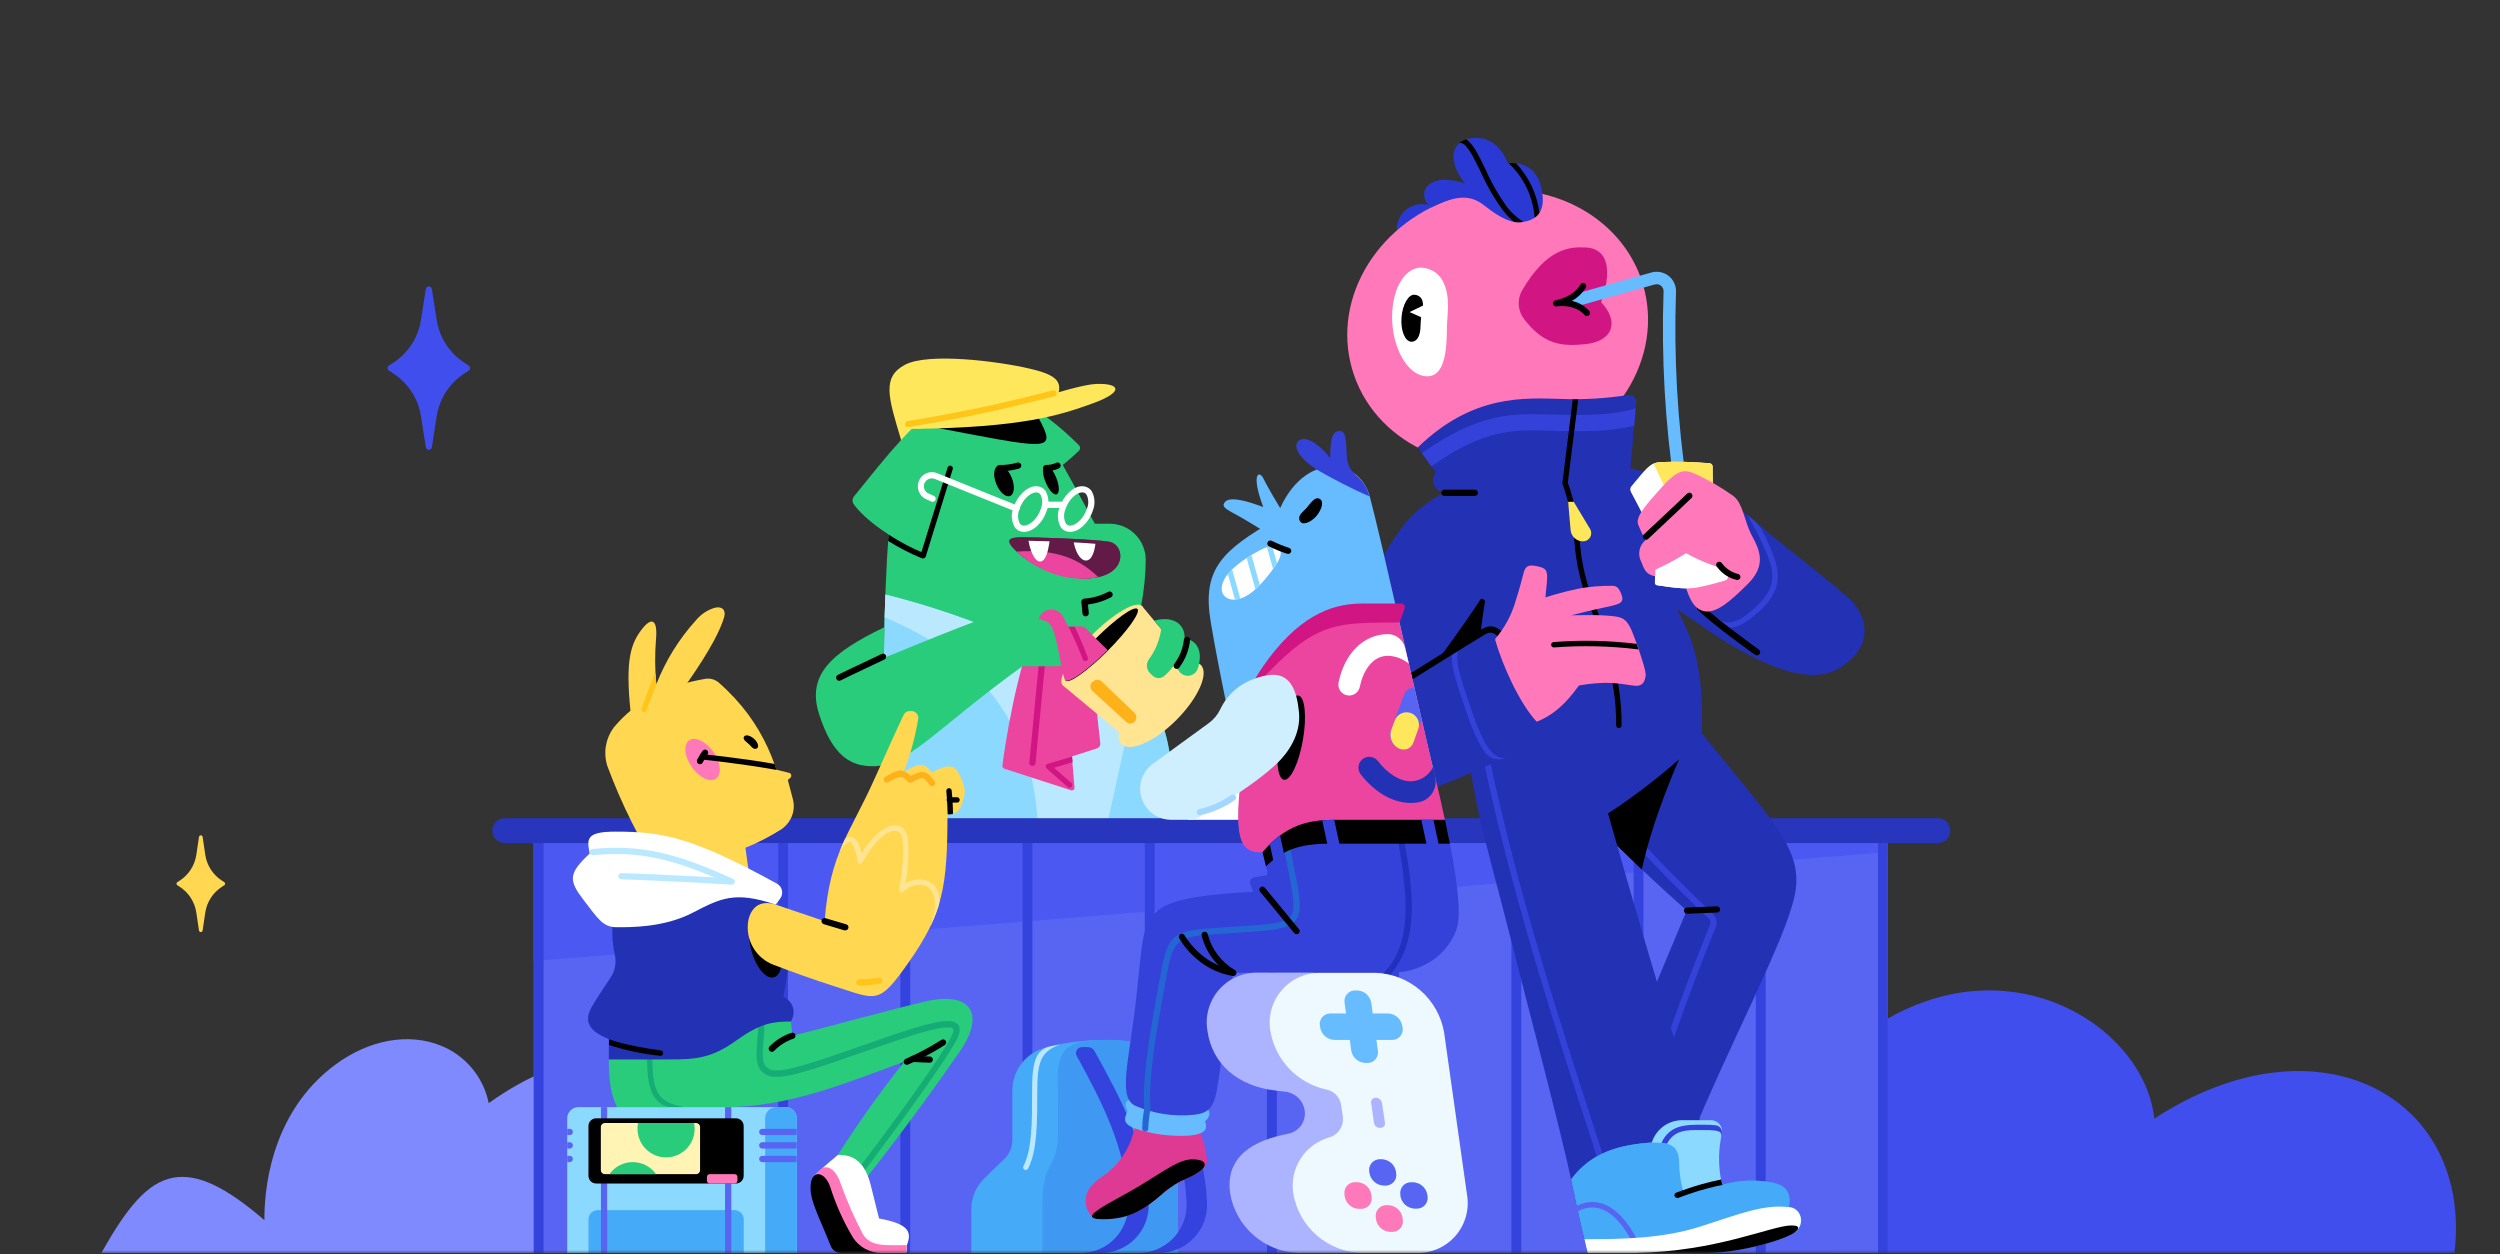 <svg width="869" height="436" viewBox="0 0 869 436" fill="none" xmlns="http://www.w3.org/2000/svg">
<rect x="0" y="0" width="869" height="436" fill="#333333" stroke="none"/>
<mask id="mask0_39_3771" style="mask-type:luminance" maskUnits="userSpaceOnUse" x="0" y="0" width="869" height="436">
<path d="M869 0H0V435.527H869V0Z" fill="white"/>
</mask>
<g mask="url(#mask0_39_3771)">
<path d="M853.162 435.526H637.478V368.163C687.74 320.354 745.055 353.275 748.845 388.826C805.862 351.687 859.633 381.414 853.162 435.526Z" fill="#404EED"/>
<path d="M236.921 435.51H35.237C43.91 420.141 51.06 410.96 60.377 409.339C68.653 407.899 78.401 412.483 91.923 424.145C91.807 415.492 93.313 387.088 116.748 369.934C128.433 361.38 142.038 358.95 153.16 363.432C157.393 365.115 161.139 367.825 164.058 371.321C166.977 374.816 168.977 378.986 169.876 383.45C197.217 364.11 210.623 368.726 221.646 377.377C232.668 386.03 237.833 410.266 236.921 435.51Z" fill="#808AFF"/>
<path d="M656.21 288.726H185.531V435.527H656.21V288.726Z" fill="#5865F2"/>
<path d="M185.531 334.053L656.226 296.185V288.726H185.531V334.053Z" fill="#4B59F2"/>
<path d="M656.212 288.726H652.785V435.527H656.212V288.726Z" fill="#3543DE"/>
<path d="M613.744 288.726H610.317V435.527H613.744V288.726Z" fill="#3543DE"/>
<path d="M571.257 288.726H567.83V435.527H571.257V288.726Z" fill="#3543DE"/>
<path d="M528.789 288.726H525.364V435.527H528.789V288.726Z" fill="#3543DE"/>
<path d="M486.303 288.726H482.878V435.527H486.303V288.726Z" fill="#3543DE"/>
<path d="M443.837 288.726H440.41V435.527H443.837V288.726Z" fill="#3543DE"/>
<path d="M401.35 288.726H397.923V435.527H401.35V288.726Z" fill="#3543DE"/>
<path d="M358.863 288.726H355.438V435.527H358.863V288.726Z" fill="#3543DE"/>
<path d="M316.395 288.726H312.971V435.527H316.395V288.726Z" fill="#3543DE"/>
<path d="M273.914 288.726H270.487V435.527H273.914V288.726Z" fill="#3543DE"/>
<path d="M231.442 288.726H228.016V435.527H231.442V288.726Z" fill="#3543DE"/>
<path d="M188.957 288.726H185.531V435.527H188.957V288.726Z" fill="#3543DE"/>
<path d="M313.237 152.972C308.818 138.199 306.468 131.186 314.478 126.834C322.49 122.483 346.719 125.511 358.072 128.174C369.426 130.838 371.115 133.733 363.666 144.816L313.237 152.972Z" fill="#FFE75C"/>
<path d="M308.088 285.068C306.333 241.345 307.391 205.133 308.881 185.809C301.617 181.078 298.239 177.325 296.815 175.354C296.52 174.956 296.359 174.471 296.359 173.974C296.359 173.477 296.52 172.992 296.815 172.591C308.402 158.25 318.15 145.759 328.428 139.888C338.706 134.014 352.707 132.541 375.05 154.776C375.175 154.899 375.274 155.045 375.342 155.207C375.41 155.369 375.445 155.542 375.445 155.719C375.445 155.893 375.41 156.068 375.342 156.23C375.274 156.39 375.175 156.538 375.05 156.662C372.153 159.441 369.407 161.625 369.407 161.625C373.976 169.697 380.546 182.039 380.546 182.039H385.675C389.001 182.037 392.19 183.354 394.546 185.698C396.905 188.04 398.236 191.222 398.254 194.544C398.254 204.586 396.019 216.68 391.286 232.213C412.107 249.121 407.141 284.97 407.141 284.97L308.088 285.068Z" fill="#29CC7A"/>
<path d="M391.353 232.296C392.031 230.079 392.644 227.944 393.223 225.878L376.938 234.911C376.938 234.911 351.151 217.506 307.757 206.671C307.013 226.788 306.847 254.033 308.088 285.068L407.094 284.97C407.094 284.97 412.109 249.121 391.353 232.296Z" fill="#8CD9FF"/>
<path d="M395.56 236.332C394.29 234.868 392.894 233.518 391.39 232.296C392.068 230.079 392.68 227.944 393.259 225.878L376.939 234.911C376.939 234.911 351.155 217.506 307.758 206.671C307.66 209.219 307.577 211.865 307.512 214.628C340.727 228.343 358.503 251.917 360.654 285.019H385.181C389.502 266.026 392.945 249.435 395.56 236.332Z" fill="#BAE8FF"/>
<path d="M320.884 194.115C321.021 194.117 321.159 194.082 321.28 194.016C321.401 193.965 321.51 193.887 321.599 193.79C321.687 193.694 321.753 193.579 321.794 193.453L331.178 163.063C331.25 162.827 331.228 162.57 331.113 162.35C330.997 162.13 330.802 161.966 330.566 161.89C330.324 161.816 330.063 161.841 329.841 161.96C329.617 162.077 329.451 162.278 329.375 162.519L320.288 191.898C316.36 190.244 312.594 188.233 309.034 185.893H308.884C308.884 186.588 308.769 187.298 308.718 188.044C312.485 190.386 316.438 192.416 320.537 194.115C320.65 194.137 320.769 194.137 320.884 194.115Z" fill="black"/>
<path d="M360.985 145.214L322.406 148.093C365.618 156.314 367.422 157.421 360.985 145.214Z" fill="black"/>
<path d="M382.464 258.417L378.294 220.121C378.22 219.439 377.889 218.811 377.369 218.363C376.852 217.915 376.182 217.681 375.498 217.705L371.377 217.853L369.522 214.314C368.994 213.307 368.11 212.534 367.042 212.142C365.976 211.752 364.801 211.77 363.747 212.195C362.641 212.633 361.752 213.481 361.263 214.562C353.187 231.965 349.148 260.584 348.438 266.045C348.405 266.299 348.464 266.558 348.602 266.776C348.742 266.994 348.953 267.156 349.198 267.234L372.369 274.712C372.505 274.753 372.646 274.759 372.786 274.733C372.924 274.706 373.053 274.646 373.164 274.558C373.275 274.472 373.361 274.359 373.419 274.229C373.476 274.1 373.503 273.96 373.495 273.818L372.585 262.934L381.223 260.171C381.605 260.075 381.94 259.845 382.168 259.522C382.394 259.202 382.501 258.809 382.464 258.417Z" fill="#EB459F"/>
<path d="M358.883 266.242H358.784C358.642 266.23 358.505 266.189 358.379 266.123C358.252 266.057 358.141 265.967 358.051 265.858C357.96 265.749 357.892 265.624 357.849 265.488C357.808 265.352 357.794 265.209 357.806 265.067L361.366 227.747C361.391 227.462 361.531 227.199 361.75 227.016C361.97 226.833 362.256 226.745 362.541 226.771C362.825 226.796 363.088 226.936 363.273 227.155C363.456 227.375 363.544 227.661 363.517 227.944L359.959 265.266C359.934 265.533 359.809 265.782 359.61 265.963C359.411 266.143 359.152 266.244 358.883 266.242Z" fill="#D11583"/>
<path d="M351.114 172.396C352.598 171.796 352.848 168.961 351.675 166.064C350.504 163.168 348.351 161.306 346.868 161.906C345.385 162.506 345.134 165.341 346.307 168.238C347.478 171.133 349.631 172.996 351.114 172.396Z" fill="black"/>
<path d="M355.984 184.885H355.836C355.219 184.875 354.615 184.719 354.073 184.431C353.529 184.143 353.06 183.733 352.707 183.229C352.132 182.21 351.793 181.074 351.717 179.905C351.639 178.738 351.823 177.567 352.259 176.481C353.633 172.195 357.224 168.838 360.32 169.019C360.933 169.032 361.532 169.19 362.073 169.475C362.613 169.763 363.079 170.174 363.431 170.673C364.006 171.694 364.345 172.83 364.423 173.997C364.499 175.166 364.314 176.337 363.879 177.424C362.537 181.658 359.145 184.885 355.984 184.885ZM360.17 171.154C358.252 171.154 355.47 173.502 354.328 177.109C354.003 177.88 353.849 178.712 353.874 179.55C353.9 180.386 354.106 181.206 354.478 181.956C354.636 182.19 354.848 182.383 355.094 182.518C355.343 182.652 355.618 182.726 355.901 182.734C357.82 182.734 360.651 180.417 361.826 176.779C362.149 176.004 362.301 175.168 362.272 174.328C362.243 173.489 362.036 172.666 361.66 171.914C361.508 171.678 361.296 171.482 361.048 171.349C360.799 171.215 360.52 171.148 360.236 171.154H360.17Z" fill="white"/>
<path d="M371.989 184.885H371.842C371.225 184.875 370.621 184.721 370.077 184.433C369.534 184.146 369.066 183.733 368.713 183.229C368.138 182.21 367.799 181.074 367.722 179.905C367.644 178.738 367.829 177.567 368.265 176.481C369.639 172.195 373.23 168.838 376.31 169.019C376.924 169.034 377.526 169.19 378.068 169.477C378.611 169.765 379.081 170.174 379.437 170.673C380.012 171.694 380.351 172.83 380.429 173.997C380.505 175.166 380.32 176.337 379.884 177.424C378.526 181.658 375.085 184.885 371.989 184.885ZM376.16 171.154C374.257 171.154 371.476 173.502 370.317 177.109C369.995 177.882 369.843 178.714 369.871 179.55C369.9 180.388 370.11 181.208 370.484 181.956C370.64 182.192 370.851 182.385 371.098 182.521C371.346 182.656 371.624 182.73 371.907 182.734C373.826 182.734 376.657 180.417 377.832 176.779C378.155 176.004 378.307 175.168 378.278 174.328C378.249 173.489 378.042 172.666 377.666 171.914C377.514 171.678 377.302 171.482 377.053 171.349C376.805 171.215 376.526 171.148 376.244 171.154H376.16Z" fill="white"/>
<path d="M367.318 171.819C368.343 171.404 368.263 168.816 367.139 166.038C366.013 163.261 364.271 161.344 363.246 161.759C362.221 162.174 362.301 164.763 363.424 167.54C364.55 170.318 366.292 172.234 367.318 171.819Z" fill="black"/>
<path d="M377.782 201.063C369.456 201.088 361.376 198.236 354.911 192.989C348.191 187.498 350.872 186.803 355.108 186.754C359.346 186.703 379.52 187.383 385.396 188.274C391.271 189.168 392.247 200.617 377.782 201.063Z" fill="#912869"/>
<path d="M377.782 201.063C369.456 201.088 361.376 198.236 354.911 192.989C348.191 187.498 350.872 186.803 355.108 186.754C359.346 186.703 379.52 187.383 385.396 188.274C391.271 189.168 392.247 200.617 377.782 201.063Z" fill="#611B46"/>
<path d="M377.352 214.248C377.083 214.248 376.824 214.15 376.624 213.969C376.425 213.788 376.302 213.54 376.275 213.272L375.879 209.252C375.852 208.96 375.942 208.669 376.127 208.441C376.322 208.225 376.596 208.093 376.887 208.077C379.78 207.876 382.598 207.077 385.164 205.729C385.288 205.659 385.423 205.614 385.565 205.597C385.707 205.581 385.848 205.591 385.986 205.63C386.122 205.669 386.251 205.733 386.362 205.821C386.473 205.91 386.568 206.018 386.637 206.142C386.705 206.265 386.75 206.403 386.767 206.542C386.783 206.684 386.773 206.828 386.734 206.964C386.697 207.101 386.631 207.229 386.543 207.339C386.457 207.452 386.346 207.545 386.222 207.615C383.712 208.936 380.98 209.788 378.163 210.129L378.461 213.057C378.488 213.342 378.403 213.626 378.225 213.848C378.044 214.072 377.785 214.215 377.502 214.248H377.352Z" fill="black"/>
<path d="M381.754 200.601C375.944 194.976 368.068 190.674 353.437 191.732C366.015 203.247 379.007 201.328 381.754 200.601Z" fill="#EB459F"/>
<path d="M369.774 174.379H363.237V176.546H369.774V174.379Z" fill="white"/>
<path d="M353.287 177.853C353.151 177.857 353.014 177.831 352.89 177.771L324.92 166.472C324.501 166.31 324.047 166.25 323.601 166.299C323.153 166.351 322.724 166.507 322.352 166.76C321.978 167.012 321.674 167.351 321.46 167.748C321.247 168.144 321.134 168.586 321.13 169.036C321.134 169.57 321.292 170.092 321.586 170.54C321.88 170.985 322.297 171.337 322.786 171.55L324.622 172.378C324.752 172.436 324.869 172.52 324.965 172.625C325.062 172.728 325.138 172.849 325.187 172.982C325.238 173.116 325.261 173.256 325.257 173.397C325.251 173.541 325.218 173.679 325.16 173.808C325.101 173.938 325.019 174.055 324.914 174.151C324.811 174.248 324.688 174.324 324.556 174.375C324.423 174.425 324.281 174.447 324.139 174.443C323.998 174.439 323.858 174.406 323.728 174.346L321.892 173.519C321.103 173.149 320.425 172.576 319.928 171.859C319.431 171.144 319.131 170.31 319.059 169.441C318.987 168.572 319.145 167.699 319.517 166.912C319.889 166.123 320.462 165.447 321.179 164.95C321.849 164.506 322.615 164.231 323.412 164.146C324.211 164.062 325.019 164.173 325.764 164.471L353.735 175.77C353.998 175.879 354.207 176.089 354.32 176.352C354.431 176.615 354.435 176.91 354.33 177.175C354.248 177.383 354.104 177.56 353.917 177.681C353.731 177.802 353.511 177.864 353.287 177.853Z" fill="white"/>
<path d="M347.463 163.776C347.178 163.776 346.904 163.661 346.703 163.459C346.502 163.258 346.387 162.985 346.387 162.699C346.387 162.414 346.502 162.141 346.703 161.939C346.904 161.738 347.178 161.625 347.463 161.625C349.524 161.672 351.578 161.399 353.554 160.813C353.826 160.723 354.124 160.742 354.382 160.865C354.641 160.988 354.843 161.206 354.943 161.475C354.99 161.609 355.011 161.75 355.003 161.892C354.997 162.034 354.96 162.171 354.898 162.299C354.836 162.426 354.75 162.541 354.645 162.636C354.538 162.73 354.415 162.802 354.282 162.849C352.071 163.511 349.77 163.825 347.463 163.776Z" fill="black"/>
<path d="M363.665 163.774C363.378 163.77 363.105 163.653 362.903 163.449C362.702 163.246 362.589 162.971 362.589 162.683C362.589 162.397 362.702 162.124 362.903 161.923C363.107 161.721 363.38 161.608 363.665 161.608C364.84 161.635 366.007 161.391 367.074 160.896C367.195 160.822 367.33 160.774 367.47 160.752C367.612 160.731 367.754 160.74 367.891 160.774C368.029 160.809 368.158 160.873 368.271 160.959C368.382 161.046 368.477 161.152 368.547 161.278C368.618 161.399 368.666 161.532 368.686 161.672C368.705 161.812 368.697 161.956 368.662 162.091C368.627 162.229 368.565 162.356 368.479 162.469C368.395 162.582 368.288 162.677 368.166 162.749C366.776 163.46 365.227 163.813 363.665 163.774Z" fill="black"/>
<path d="M316.943 149.086C355.539 148.654 368.549 144.272 379.637 140.285C390.726 136.297 389.568 133.203 381.126 133.452C372.687 133.701 343.839 144.85 316.943 149.086Z" fill="#FFE75C"/>
<path d="M307.425 218.004L307.242 228.658L312.489 226.573C312.489 226.573 340.707 214.811 347.46 213.172C352.691 211.898 360.452 214.694 370.134 218.367C379.817 222.041 377.201 225.397 374.206 228.674C371.211 231.949 371.309 231.602 355.388 231.602C325.084 253.505 315.667 266.341 303.369 266.341C295.889 266.341 289.484 263.034 284.734 248.31C280.348 234.646 288.789 227.002 307.425 218.004Z" fill="#29CC7A"/>
<path d="M413.232 230.197L396.964 210.66L369.406 238.219L388.937 254.465C388.74 255.182 388.717 255.936 388.869 256.663C389.021 257.391 389.346 258.073 389.814 258.65C392.777 261.594 401.399 257.822 408.963 250.213C416.527 242.603 420.349 234.051 417.386 231.088C416.813 230.626 416.137 230.306 415.416 230.15C414.695 229.995 413.947 230.012 413.232 230.197Z" fill="#FFE591"/>
<path d="M386.848 228.082C394.462 220.473 398.994 212.664 396.972 210.641C394.948 208.619 387.136 213.149 379.522 220.76C371.909 228.37 367.377 236.179 369.398 238.2C371.422 240.224 379.235 235.694 386.848 228.082Z" fill="#FFE591"/>
<path d="M385.011 226.242C391.902 219.353 396.545 212.829 395.382 211.666C394.217 210.503 387.688 215.142 380.8 222.03C373.91 228.916 369.267 235.441 370.429 236.606C371.594 237.769 378.123 233.128 385.011 226.242Z" fill="black"/>
<path d="M411.73 221.891C416.412 222.569 418.201 226.854 416.346 232.397C416.145 232.999 415.791 233.537 415.319 233.962C414.846 234.385 414.273 234.681 413.653 234.819C413.032 234.954 412.387 234.928 411.781 234.741C411.173 234.554 410.624 234.215 410.189 233.753C409.129 232.608 408.484 231.141 408.361 229.586C408.237 228.031 408.642 226.48 409.511 225.184L411.73 221.891Z" fill="#29CC7A"/>
<path d="M403.633 218.665C403.109 222.497 401.624 226.133 399.315 229.237C398.818 229.96 398.592 230.833 398.674 231.706C398.754 232.582 399.14 233.397 399.76 234.018L400.572 234.811C400.855 235.096 401.194 235.322 401.566 235.476C401.938 235.63 402.337 235.71 402.739 235.71C403.142 235.71 403.543 235.63 403.914 235.476C404.286 235.322 404.623 235.096 404.909 234.811C408.216 231.854 410.527 227.949 411.528 223.629C412.886 217.788 408.598 213.702 401.234 215.721L403.633 218.665Z" fill="#29CC7A"/>
<path d="M316.943 149.102L330.083 148.026L361.811 141.774L353.916 133.982H316.197L316.943 149.102Z" fill="#FFE75C"/>
<path d="M380.775 189.02C378.674 188.837 376.025 188.673 373.229 188.523C374.107 193.055 376.274 195.471 378.195 194.694C380.114 193.916 380.66 189.963 380.775 189.02Z" fill="white"/>
<path d="M357.493 187.977C358.453 193.222 360.488 195.952 362.243 195.009C363.997 194.066 364.56 189.863 364.823 188.16C361.729 188.061 359.147 187.993 357.493 187.977Z" fill="white"/>
<path d="M673.609 293.042H175.439C174.293 293.042 173.194 292.588 172.384 291.778C171.574 290.969 171.119 289.87 171.119 288.725C171.119 287.579 171.574 286.482 172.384 285.671C173.194 284.861 174.293 284.407 175.439 284.407H673.609C674.753 284.407 675.852 284.861 676.664 285.671C677.473 286.482 677.927 287.579 677.927 288.725C677.927 289.87 677.473 290.969 676.664 291.778C675.852 292.588 674.753 293.042 673.609 293.042Z" fill="#2835BD"/>
<path d="M370.036 236.018C370.098 236.238 370.225 236.433 370.4 236.581C371.84 237.358 378.178 232.809 384.865 226.126L385.015 225.96L380.76 221.808L377.45 218.367L372.933 218.498L364.076 215.191L363.696 215.968C367.421 217.208 368.216 230.825 370.036 236.018Z" fill="#EB459F"/>
<path d="M371.396 217.853C373.258 221.539 374.914 225.321 376.362 229.185C376.432 229.364 376.551 229.516 376.707 229.625C376.863 229.734 377.048 229.795 377.239 229.797C377.348 229.822 377.461 229.822 377.57 229.797C377.687 229.758 377.796 229.693 377.888 229.611C377.981 229.526 378.055 229.426 378.108 229.313C378.159 229.202 378.19 229.078 378.194 228.955C378.198 228.83 378.178 228.707 378.133 228.589C378.018 228.294 375.7 222.057 373.549 217.837L371.396 217.853Z" fill="#D11583"/>
<path d="M372.667 263.033H372.485L364.21 265.498C364.033 265.533 363.873 265.62 363.745 265.745C363.616 265.87 363.528 266.03 363.488 266.207C363.451 266.382 363.464 266.565 363.527 266.733C363.591 266.9 363.7 267.045 363.846 267.152L371.162 273.603C371.338 273.749 371.56 273.831 371.79 273.835C371.924 273.833 372.055 273.804 372.176 273.749C372.3 273.695 372.409 273.617 372.501 273.521C372.661 273.33 372.743 273.083 372.727 272.835C372.713 272.586 372.602 272.352 372.419 272.181L366.377 266.871L372.848 264.936L372.667 263.033Z" fill="#D11583"/>
<path d="M291.686 236.647C291.446 236.639 291.216 236.551 291.031 236.399C290.846 236.247 290.716 236.037 290.663 235.805C290.607 235.571 290.632 235.326 290.729 235.109C290.827 234.891 290.996 234.71 291.205 234.597C291.205 234.597 296.867 231.785 306.498 227.3C306.627 227.24 306.765 227.207 306.907 227.201C307.049 227.195 307.19 227.216 307.322 227.265C307.455 227.312 307.577 227.388 307.681 227.483C307.786 227.579 307.87 227.694 307.93 227.822C307.99 227.949 308.024 228.089 308.031 228.231C308.037 228.37 308.014 228.512 307.967 228.645C307.918 228.777 307.844 228.9 307.747 229.005C307.653 229.108 307.538 229.192 307.408 229.254C297.81 233.736 292.216 236.499 292.167 236.532C292.015 236.602 291.852 236.643 291.686 236.647Z" fill="black"/>
<path d="M315.634 148.506C315.377 148.506 315.127 148.414 314.93 148.247C314.734 148.081 314.603 147.851 314.56 147.596C314.535 147.456 314.539 147.312 314.572 147.175C314.605 147.035 314.665 146.906 314.747 146.789C314.831 146.674 314.936 146.577 315.057 146.501C315.178 146.427 315.312 146.378 315.453 146.355C332.466 143.641 349.33 140.069 365.981 135.652C366.26 135.582 366.556 135.623 366.802 135.769C367.051 135.915 367.232 136.153 367.306 136.43C367.372 136.71 367.324 137.006 367.176 137.252C367.028 137.499 366.79 137.679 366.511 137.753C347.676 142.501 338.376 144.652 315.817 148.44L315.634 148.506Z" fill="#FFC619"/>
<path d="M379.719 240.17L391.437 250.907C391.784 251.231 392.232 251.428 392.707 251.467C393.181 251.507 393.656 251.385 394.052 251.122C394.317 250.948 394.541 250.714 394.706 250.44C394.87 250.167 394.971 249.861 395.001 249.543C395.03 249.226 394.989 248.906 394.88 248.606C394.769 248.308 394.595 248.037 394.367 247.815L382.946 236.879C382.607 236.549 382.168 236.341 381.695 236.29C381.225 236.238 380.75 236.347 380.348 236.598L380.033 236.781C379.754 236.953 379.516 237.19 379.343 237.471C379.168 237.75 379.062 238.069 379.033 238.398C379.002 238.726 379.047 239.057 379.166 239.365C379.285 239.673 379.475 239.949 379.719 240.17Z" fill="#FFB119"/>
<path d="M409.029 232.511C408.812 232.518 408.596 232.454 408.417 232.329C408.181 232.166 408.021 231.916 407.967 231.634C407.916 231.353 407.975 231.061 408.136 230.825C410.017 228.343 411.19 225.399 411.527 222.303C411.544 222.164 411.587 222.026 411.657 221.901C411.725 221.777 411.819 221.666 411.93 221.578C412.043 221.49 412.17 221.426 412.308 221.387C412.446 221.348 412.587 221.338 412.729 221.354C412.871 221.373 413.009 221.418 413.132 221.49C413.255 221.56 413.364 221.654 413.45 221.767C413.537 221.88 413.6 222.01 413.637 222.147C413.674 222.285 413.682 222.429 413.664 222.568C413.288 226.007 411.998 229.28 409.923 232.047C409.824 232.193 409.691 232.312 409.535 232.392C409.379 232.472 409.204 232.514 409.029 232.511Z" fill="black"/>
<path d="M503.187 81.474C504.173 76.78 501.062 72.154 496.241 71.143C491.419 70.132 486.712 73.117 485.726 77.811C484.74 82.506 487.851 87.132 492.672 88.143C497.494 89.154 502.202 86.169 503.187 81.474Z" fill="#2A39D4"/>
<path d="M562.718 162.353C570.596 162.716 580.046 166.042 591.964 179.159C598.583 172.542 601.893 174.198 610.864 181.955C619.833 189.715 638.999 204.173 643.767 209.085C648.533 213.999 652.173 224.471 639.214 232.345C626.255 240.219 603.168 225.728 591.087 217.309C579.003 208.888 562.718 199.111 562.718 199.111V162.353Z" fill="#2331B5"/>
<path d="M607.303 178.979C610.455 184.117 613.095 189.552 615.182 195.206C617.732 202.982 614.553 207.549 608.232 212.824C602.455 217.623 599.228 216.943 595.867 214.264C595.672 214.108 595.423 214.036 595.174 214.065C594.926 214.094 594.7 214.219 594.544 214.412C594.464 214.509 594.406 214.62 594.369 214.739C594.334 214.858 594.324 214.983 594.338 215.107C594.351 215.23 594.39 215.349 594.451 215.458C594.513 215.567 594.595 215.661 594.692 215.737C596.407 217.243 598.587 218.112 600.865 218.201C603.497 218.201 606.278 216.91 609.44 214.281C614.983 209.648 620.147 204.354 616.969 194.629C615.753 191.108 614.26 187.689 612.501 184.404C611.819 183.093 610.886 181.931 609.754 180.979L607.303 178.979Z" fill="#3442D9"/>
<path d="M610.716 227.83C610.492 227.828 610.272 227.758 610.087 227.631C609.525 227.234 596.101 217.706 590.226 212.065C590.008 211.867 589.874 211.59 589.86 211.296C589.844 211 589.946 210.713 590.144 210.493C590.341 210.273 590.618 210.142 590.912 210.125C591.208 210.111 591.497 210.214 591.715 210.411C597.509 215.886 611.246 225.695 611.378 225.796C611.495 225.878 611.591 225.981 611.667 226.102C611.741 226.223 611.793 226.357 611.815 226.497C611.838 226.636 611.834 226.78 611.801 226.918C611.768 227.055 611.71 227.185 611.626 227.3C611.534 227.46 611.402 227.594 611.242 227.686C611.082 227.779 610.901 227.828 610.716 227.83Z" fill="black"/>
<path d="M533.599 159.281C561.557 151.3 578.395 124.441 571.209 99.287C564.022 74.136 535.53 60.217 507.572 68.199C479.614 76.18 462.777 103.041 469.963 128.192C477.149 153.344 505.641 167.262 533.599 159.281Z" fill="#FF78B9"/>
<path d="M483.89 110.143C483.89 120.532 488.855 129.745 495.028 130.721C500.456 131.582 502.724 126.206 502.907 116.18C502.907 113.567 503.088 110.954 503.254 108.355C503.866 98.993 500.524 93.981 494.979 93.104C488.871 92.128 483.89 99.754 483.89 110.143Z" fill="white"/>
<path d="M529.732 110.837C528.657 109.432 528.023 107.737 527.912 105.97C527.799 104.204 528.214 102.443 529.103 100.912C537.676 86.254 545.555 85.743 551.264 86.022C557.552 86.355 561.195 91.647 556.56 105.032C563.181 112.179 560.383 118.712 550.966 119.638C542.857 120.466 536.534 119.821 529.732 110.837Z" fill="#D11583"/>
<path d="M591.486 254.763C592.844 219.261 581.555 214.727 580.429 204.206C579.305 193.686 578.262 179.392 566.626 164.006C566.626 164.006 567.934 149.665 568.713 139.987C568.746 139.609 568.69 139.231 568.555 138.877C568.419 138.524 568.203 138.208 567.924 137.949C567.647 137.692 567.314 137.503 566.95 137.394C566.589 137.285 566.206 137.261 565.833 137.322C558.256 138.495 550.587 138.949 542.926 138.68C529.686 138.3 511.895 137.024 492.845 155.503L499.051 164.14L498.638 164.884C498.334 165.403 498.149 165.983 498.096 166.581C498.042 167.18 498.12 167.782 498.326 168.347C498.531 168.912 498.858 169.426 499.283 169.851C499.708 170.276 500.224 170.601 500.789 170.806L501.931 171.236C501.931 171.236 484.603 181.674 489.765 205.314C494.93 228.955 489.467 251.849 498.19 258.898C499.963 260.307 502.067 261.244 504.302 261.616C506.537 261.99 508.832 261.788 510.966 261.032L551.035 282.338C565.65 298.451 586.304 316.484 586.304 316.484L570.35 354.648L587.198 397.098C601.581 361.845 620.448 327.253 623.826 311.305C627.201 295.359 616.411 285.995 591.486 254.763Z" fill="#2331B5"/>
<path d="M576.737 375.822L574.685 375.144C582.729 350.33 591.814 327.766 594.413 321.429C594.563 321.069 594.598 320.671 594.515 320.291C594.431 319.908 594.234 319.561 593.95 319.296C570.779 297.127 565.169 289.518 564.937 289.122L566.691 287.864C566.691 287.946 572.468 295.772 595.456 317.741C596.054 318.304 596.465 319.037 596.638 319.841C596.808 320.644 596.73 321.482 596.416 322.24C593.833 328.559 584.765 351.092 576.737 375.822Z" fill="#3442D9"/>
<path d="M514.009 239.591L499.61 229.666C499.61 229.666 508.383 217.722 513.149 210.542C513.564 209.93 513.96 209.301 514.324 208.673C514.441 208.459 514.632 208.297 514.862 208.219C515.092 208.138 515.343 208.147 515.565 208.243C515.772 208.329 515.943 208.482 516.049 208.677C516.158 208.872 516.197 209.098 516.162 209.318C512.935 228.475 514.009 239.591 514.009 239.591Z" fill="black"/>
<path d="M568.563 141.905C560.867 144.453 550.688 144.42 538.589 144.073C525.614 143.693 514.309 143.378 494.233 157.506L497.543 162.087C516.03 149.069 526.01 149.35 538.456 149.714C550.042 150.045 559.973 150.094 568.066 147.943C568.232 145.893 568.413 143.923 568.563 141.905Z" fill="#3442D9"/>
<path d="M562.719 253.107C562.966 253.107 563.204 253.01 563.381 252.837C563.555 252.663 563.658 252.429 563.662 252.18C563.911 234.843 557.273 217.126 554.409 210.326C551.496 203.315 549.719 195.882 549.146 188.31C548.731 181.302 547.328 174.391 544.975 167.778L548.601 138.812H546.697L543.057 168.06L543.155 168.292C545.485 174.777 546.872 181.563 547.276 188.441C547.866 196.213 549.686 203.839 552.671 211.039C555.486 217.738 562.023 235.158 561.774 252.131C561.772 252.258 561.795 252.383 561.842 252.501C561.887 252.618 561.957 252.725 562.045 252.815C562.131 252.905 562.236 252.977 562.351 253.028C562.468 253.078 562.592 253.105 562.719 253.107Z" fill="black"/>
<path d="M625.197 421.598C624.817 421.017 624.302 420.532 623.698 420.187C623.094 419.842 622.418 419.644 621.721 419.614C622.284 415.675 621.721 412.483 616.475 411.258C610.613 410.02 604.539 410.213 598.766 411.821C588.837 386.345 569.158 319.179 555.404 270.181L510.966 261.098C510.485 273.289 518.497 300.107 524.338 323.233C530.181 346.361 543.041 394.799 546.616 412.3C548.75 422.823 551.862 435.461 551.862 435.461H593.237C605.338 435.461 620.91 430.648 623.856 428.33C624.906 427.597 625.631 426.488 625.879 425.232C626.13 423.979 625.886 422.677 625.197 421.598Z" fill="#2331B5"/>
<path d="M557.916 410.911C556.047 405.021 554.044 398.836 551.959 392.416C539.877 355.061 524.833 308.593 515.15 261.727L517.268 261.279C526.918 308.03 541.946 354.432 554.011 391.721C556.096 398.156 558.099 404.343 559.985 410.233L557.916 410.911Z" fill="#3442D9"/>
<path d="M537.743 254.762C537.893 251.535 533.622 239.757 528.46 231.221C523.295 222.685 520.663 216.664 515.815 219.458C510.964 222.254 499.612 229.617 499.612 229.617C499.612 229.617 508.366 217.656 513.15 210.476C523.675 194.711 520.051 172.973 501.927 171.235C487.148 179.391 484.847 186.489 470.847 211.137C456.844 235.786 448.503 262.289 463.548 273.157C478.592 284.027 493.338 276.467 520.581 264.588C532.299 259.477 537.595 257.971 537.743 254.762Z" fill="#2331B5"/>
<path d="M520.698 263.033C517.702 261.677 515.054 257.127 511.843 247.847C506.43 232.213 504.941 227.416 508.318 224.172L506.315 225.446C505.832 225.75 505.427 226.165 505.14 226.658C504.852 227.151 504.688 227.706 504.659 228.275C504.528 232.429 506.629 238.483 510.072 248.459C512.256 254.746 514.194 258.93 516.229 261.576C517.033 262.647 518.171 263.419 519.461 263.772C520.753 264.126 522.125 264.04 523.362 263.528C522.446 263.577 521.534 263.407 520.698 263.033Z" fill="#3442D9"/>
<path d="M486.054 239.096C485.871 239.094 485.693 239.046 485.532 238.956C485.374 238.868 485.238 238.738 485.144 238.582C484.994 238.34 484.945 238.048 485.006 237.771C485.068 237.493 485.236 237.249 485.475 237.093C486.502 236.448 510.45 221.36 515.265 218.583C520.463 215.604 523.458 220.699 527.612 227.747L529.383 230.741C529.469 230.862 529.529 230.999 529.56 231.143C529.588 231.289 529.588 231.437 529.557 231.583C529.529 231.727 529.469 231.864 529.383 231.983C529.297 232.105 529.188 232.207 529.06 232.283C528.935 232.359 528.793 232.409 528.647 232.429C528.5 232.448 528.352 232.437 528.21 232.396C528.068 232.355 527.935 232.285 527.822 232.191C527.707 232.099 527.614 231.981 527.546 231.85C526.901 230.806 526.322 229.798 525.759 228.838C521.258 221.212 519.403 218.698 516.342 220.452C511.559 223.213 486.882 238.765 486.551 238.913C486.403 239.014 486.233 239.077 486.054 239.096Z" fill="black"/>
<path d="M584.235 171.386C583.717 171.38 583.218 171.191 582.825 170.85C582.435 170.511 582.178 170.045 582.098 169.533C578.75 146.943 577.463 124.099 578.259 101.277C578.273 100.899 578.197 100.523 578.039 100.18C577.881 99.839 577.642 99.537 577.346 99.302C577.051 99.07 576.701 98.91 576.332 98.836C575.96 98.762 575.578 98.777 575.214 98.877L548.337 106.421C548.063 106.497 547.778 106.52 547.496 106.485C547.215 106.452 546.944 106.361 546.697 106.222C546.451 106.084 546.235 105.897 546.06 105.675C545.886 105.451 545.756 105.197 545.68 104.923C545.604 104.652 545.582 104.367 545.617 104.085C545.649 103.804 545.74 103.532 545.877 103.286C546.017 103.039 546.204 102.824 546.426 102.649C546.65 102.474 546.905 102.345 547.178 102.269L574.055 94.709C575.076 94.427 576.151 94.391 577.188 94.6C578.226 94.812 579.199 95.264 580.031 95.921C580.861 96.578 581.525 97.423 581.967 98.386C582.41 99.348 582.62 100.4 582.579 101.458C581.794 124.015 583.068 146.596 586.386 168.921C586.466 169.488 586.318 170.065 585.973 170.524C585.63 170.984 585.116 171.288 584.549 171.37L584.235 171.386Z" fill="#66BCFF"/>
<path d="M566.955 171.088C569.603 176.051 574.287 184.902 575.23 187.78C575.528 192.312 575.331 200.104 575.23 202.553C575.228 202.764 575.302 202.968 575.44 203.13C575.577 203.29 575.766 203.397 575.976 203.43C583.324 204.57 586.552 204.72 589.498 204.289C592.927 203.629 596.312 202.773 599.642 201.725C599.811 201.68 599.969 201.597 600.105 201.489C600.238 201.378 600.349 201.24 600.427 201.084C600.505 200.928 600.548 200.755 600.557 200.581C600.565 200.408 600.536 200.233 600.47 200.071C597.707 191.221 595.92 184.768 595.92 184.768C595.324 173.8 595.275 165.099 595.275 162.153C595.275 161.868 595.166 161.591 594.969 161.381C594.771 161.171 594.502 161.046 594.215 161.03C588.487 160.52 582.731 160.387 576.985 160.633C573.361 160.896 572.136 163.031 567.056 169.052C566.828 169.34 566.698 169.689 566.68 170.055C566.661 170.418 566.758 170.78 566.955 171.088Z" fill="white"/>
<path d="M599.41 200.864C599.41 200.864 600.585 201.312 599.708 201.725C599.877 201.68 600.033 201.597 600.168 201.489C600.304 201.378 600.413 201.24 600.491 201.084C600.569 200.928 600.614 200.755 600.62 200.581C600.628 200.408 600.6 200.233 600.534 200.071C597.771 191.221 595.984 184.768 595.984 184.768C595.388 173.8 595.338 165.099 595.338 162.153C595.338 161.868 595.23 161.591 595.032 161.381C594.835 161.171 594.566 161.046 594.278 161.03C588.551 160.52 582.794 160.387 577.05 160.633C576.274 160.676 575.512 160.857 574.799 161.161L584.233 181.311L583.604 199.855L599.41 200.864Z" fill="#FFE75C"/>
<path d="M584.861 200.385C586.714 207.002 588.304 211.602 592.376 212.461C596.446 213.322 601.378 209.153 607.669 202.851C613.957 196.548 611.738 191.27 609.025 186.307C606.311 181.343 605.947 175.092 602.619 172.493C598.436 169.487 593.976 166.891 589.297 164.736C585.473 163.08 583.24 163.08 577.447 169.549C571.654 176.016 568.443 179.772 569.437 182.37C570.17 184.217 571.015 186.019 571.968 187.763C570.893 188.649 570.16 189.879 569.891 191.247C569.622 192.614 569.835 194.029 570.495 195.258C571.637 197.969 571.984 200.451 577.48 200.451C582.975 200.451 584.861 200.385 584.861 200.385Z" fill="#FF78B9"/>
<path d="M572.186 187.646C571.888 187.644 571.602 187.525 571.391 187.315C571.187 187.112 571.074 186.834 571.074 186.547C571.074 186.259 571.187 185.982 571.391 185.776C579.417 178.3 586.418 171.616 586.484 171.55C586.587 171.453 586.708 171.375 586.84 171.324C586.971 171.272 587.111 171.248 587.252 171.252C587.394 171.254 587.534 171.285 587.663 171.342C587.793 171.4 587.91 171.482 588.006 171.583C588.105 171.685 588.181 171.807 588.232 171.938C588.284 172.07 588.308 172.209 588.306 172.351C588.302 172.493 588.271 172.632 588.216 172.762C588.158 172.891 588.076 173.008 587.973 173.105C587.973 173.105 580.89 179.872 572.864 187.364C572.677 187.535 572.436 187.636 572.186 187.646Z" fill="black"/>
<path d="M586.072 192.294C582.65 194.441 579.083 196.35 575.398 198.002C575.398 199.972 575.398 201.642 575.297 202.552C575.295 202.764 575.369 202.967 575.506 203.129C575.642 203.289 575.833 203.396 576.043 203.429C583.391 204.569 586.619 204.719 589.565 204.288C592.991 203.628 596.379 202.772 599.709 201.724C599.877 201.679 600.036 201.597 600.169 201.488C600.305 201.377 600.416 201.239 600.494 201.083C600.572 200.927 600.615 200.754 600.623 200.58C600.631 200.407 600.601 200.233 600.537 200.07C600.321 199.327 600.089 198.614 599.875 197.919C595.066 196.6 590.431 194.712 586.072 192.294Z" fill="white"/>
<path d="M519.572 222.271C522.989 218.333 525.491 213.69 526.904 208.673C527.964 205.365 529.222 200.766 529.635 199.046C530.298 196.266 532.085 196.299 534.6 196.895C537.117 197.491 538.109 197.871 537.712 202.304C537.314 206.738 536.256 217.192 536.256 217.192L519.572 222.271Z" fill="#FF78B9"/>
<path d="M569.338 224.886C567.684 220.436 566.971 218.135 565.547 216.35C564.126 214.563 562.866 214.199 556.562 213.868C554.113 213.735 549.328 213.868 546.201 213.868C552.441 212.212 558.945 210.889 560.401 210.559C562.519 209.947 564.637 209.649 563.711 206.937C562.784 204.223 561.891 203.627 560.401 203.627C556.518 203.582 552.638 203.905 548.817 204.587C543.257 205.741 537.791 207.307 532.464 209.269C529.302 210.624 525.347 216.383 519.704 222.355C522.186 231.139 528.176 244.456 534.152 250.874C542.228 247.747 546.879 240.848 548.866 238.252C558.912 236.598 562.437 237.623 567.982 238.334C571.474 238.782 571.737 236.267 572.019 235.026C572.3 233.785 570.696 228.923 569.338 224.886Z" fill="#FF78B9"/>
<path d="M487.165 110.309C486.818 114.808 488.308 118.58 490.475 118.78C492.295 118.911 493.785 117.224 493.785 113.021C493.842 111.24 494.064 109.469 494.448 107.727C495.241 104.023 493.52 102.599 491.699 102.451C489.565 102.285 487.513 105.876 487.165 110.309Z" fill="black"/>
<path d="M524.218 56.875C526.46 56.433 528.783 56.809 530.772 57.931C532.76 59.053 534.281 60.85 535.059 62.995C536.715 68.09 538.089 75.8 529.367 77.172C525.691 77.751 521.901 76.13 516.126 71.564C511.939 68.256 507.403 67.097 497.557 72.077C492.26 68.472 494.941 59.108 509.258 63.806C502.968 55.782 504.872 50.108 509.357 48.553C513.842 46.997 520.594 47.743 524.218 56.875Z" fill="#2A39D4"/>
<path d="M524.206 72.441C521.104 68.228 518.478 63.685 516.377 58.892C513.977 53.929 512.007 49.927 509.657 48.421L509.342 48.52C508.519 48.803 507.759 49.247 507.109 49.827C507.329 49.734 507.565 49.689 507.804 49.695C509.873 49.861 512.206 54.658 514.69 59.72C516.866 64.639 519.586 69.3 522.799 73.616C523.844 74.908 525.019 76.09 526.307 77.139C527.31 77.306 528.333 77.306 529.336 77.139H529.518C527.524 75.845 525.734 74.261 524.206 72.441Z" fill="black"/>
<path d="M535.097 73.996C534.657 74.65 534.096 75.213 533.443 75.65C532.907 68.46 529.702 61.726 524.455 56.777C525.299 56.649 526.158 56.649 527.005 56.777C531.469 61.506 534.306 67.542 535.097 73.996Z" fill="black"/>
<path d="M546.166 409.936C546.349 410.761 546.532 411.589 546.68 412.3C548.814 422.823 551.926 435.461 551.926 435.461H593.304C605.402 435.461 620.976 430.648 623.922 428.33C624.996 427.603 625.742 426.486 626.003 425.214C626.262 423.944 626.015 422.621 625.311 421.532C624.931 420.949 624.417 420.466 623.813 420.121C623.209 419.776 622.531 419.579 621.837 419.546C622.398 415.61 621.837 412.417 616.59 411.193C610.727 409.954 604.652 410.147 598.881 411.756C597.34 407.801 595.57 402.821 593.601 397.065C575.311 396.833 556.81 395.378 546.166 409.936Z" fill="#45AAF7"/>
<path d="M546.166 409.936C546.349 410.761 546.532 411.589 546.68 412.3C548.814 422.823 551.926 435.461 551.926 435.461H593.304C605.402 435.461 620.976 430.648 623.922 428.33C624.996 427.603 625.742 426.486 626.003 425.214C626.262 423.944 626.015 422.621 625.311 421.532C624.931 420.949 624.417 420.466 623.813 420.121C623.209 419.776 622.531 419.579 621.837 419.546C622.398 415.61 621.837 412.417 616.59 411.193C610.727 409.954 604.652 410.147 598.881 411.756C597.34 407.801 595.57 402.821 593.601 397.065C575.311 396.833 556.81 395.378 546.166 409.936Z" fill="#45AAF7"/>
<path d="M598.765 411.92L597.324 412.202H597.16L585.325 414.634C585.325 414.634 585.21 414.336 585.027 413.773C584.146 410.69 583.696 407.499 583.688 404.294C583.589 397.792 580.129 397.065 574.155 397.196C574.254 396.915 574.336 396.65 574.435 396.387C575.256 394.308 576.686 392.525 578.539 391.274C580.39 390.023 582.578 389.359 584.813 389.371H594.742C595.321 389.373 595.893 389.505 596.414 389.755C596.934 390.006 597.394 390.37 597.758 390.82C598.12 391.27 598.378 391.795 598.512 392.356C598.647 392.919 598.654 393.505 598.532 394.07C597.322 399.323 597.22 404.773 598.235 410.067C598.372 410.696 598.551 411.314 598.765 411.92Z" fill="#8CD9FF"/>
<path d="M557.077 418.406C555.602 417.913 554.042 417.728 552.493 417.861C550.944 417.995 549.44 418.445 548.072 419.182C548.222 419.811 548.354 420.44 548.504 421.068C549.693 420.37 551.018 419.93 552.389 419.778C553.761 419.626 555.15 419.768 556.464 420.191C562.488 422.227 566.858 430.118 569.208 435.527H571.276C568.893 429.853 564.111 420.803 557.077 418.406Z" fill="#5865F2"/>
<path d="M624.813 427.437C624.509 427.79 624.173 428.111 623.805 428.396C620.859 430.73 605.285 435.527 593.186 435.527H568.46V435.081C596.777 434.633 616.076 422.872 622.63 422.872C623.129 422.936 623.605 423.123 624.014 423.419C624.421 423.712 624.75 424.105 624.968 424.559C625.185 425.013 625.284 425.516 625.257 426.017C625.231 426.521 625.078 427.01 624.813 427.437Z" fill="black"/>
<path d="M603.945 201.61H603.781C601.017 200.996 598.573 199.403 596.894 197.127C596.777 197.022 596.683 196.895 596.621 196.751C596.557 196.607 596.527 196.451 596.531 196.293C596.535 196.137 596.574 195.983 596.644 195.843C596.711 195.701 596.812 195.578 596.935 195.48C597.057 195.383 597.2 195.313 597.352 195.276C597.504 195.237 597.663 195.235 597.817 195.266C597.971 195.297 598.117 195.36 598.244 195.453C598.369 195.545 598.474 195.664 598.55 195.802C599.904 197.63 601.853 198.929 604.062 199.475C604.202 199.498 604.337 199.547 604.458 199.621C604.58 199.695 604.684 199.794 604.767 199.909C604.851 200.024 604.91 200.155 604.941 200.293C604.974 200.433 604.978 200.576 604.956 200.716C604.914 200.959 604.791 201.178 604.608 201.341C604.424 201.503 604.189 201.597 603.945 201.61Z" fill="black"/>
<path d="M550.272 188.176C549.181 188.18 548.131 187.773 547.326 187.038C546.523 186.303 546.026 185.292 545.935 184.205L545.091 174.428H547.028L552.704 183.858C552.965 184.289 553.107 184.782 553.115 185.288C553.121 185.791 552.996 186.288 552.747 186.728C552.501 187.167 552.141 187.531 551.706 187.786C551.27 188.04 550.775 188.176 550.272 188.176Z" fill="#FFE75C"/>
<path d="M512.522 172.378H501.93C501.665 172.345 501.423 172.215 501.246 172.016C501.069 171.817 500.971 171.56 500.971 171.293C500.971 171.028 501.069 170.771 501.246 170.57C501.423 170.371 501.665 170.243 501.93 170.21H512.522C512.677 170.192 512.831 170.204 512.979 170.251C513.126 170.297 513.264 170.373 513.379 170.475C513.496 170.578 513.589 170.703 513.652 170.845C513.716 170.987 513.749 171.139 513.749 171.293C513.749 171.449 513.716 171.601 513.652 171.743C513.589 171.883 513.496 172.01 513.379 172.113C513.264 172.213 513.126 172.291 512.979 172.337C512.831 172.382 512.677 172.396 512.522 172.378Z" fill="black"/>
<path d="M562.157 293.984L558.946 282.753C567.63 277.079 575.893 270.786 583.673 263.927C583.673 263.927 574.654 283.877 570.681 302.257L562.157 293.984Z" fill="black"/>
<path d="M586.301 317.625C586.036 317.594 585.794 317.465 585.617 317.265C585.44 317.066 585.344 316.809 585.344 316.542C585.344 316.275 585.44 316.018 585.617 315.819C585.794 315.62 586.036 315.49 586.301 315.459L596.795 315.044C597.08 315.032 597.358 315.133 597.569 315.324C597.781 315.517 597.906 315.786 597.921 316.07C597.933 316.355 597.832 316.635 597.639 316.846C597.448 317.056 597.179 317.183 596.893 317.195L586.402 317.625H586.301Z" fill="black"/>
<path d="M598.764 411.92L597.326 412.202H597.16C592.453 413.251 587.835 414.657 583.34 416.403C583.221 416.427 583.096 416.427 582.976 416.403C582.757 416.403 582.543 416.327 582.375 416.187C582.206 416.047 582.091 415.852 582.05 415.636C582.009 415.421 582.044 415.199 582.149 415.006C582.255 414.815 582.424 414.665 582.629 414.583C582.629 414.583 583.556 414.219 585.029 413.691C589.347 412.138 593.772 410.899 598.269 409.985C598.393 410.64 598.559 411.287 598.764 411.92Z" fill="black"/>
<path d="M569.555 225.744L569.257 224.886C569.126 224.51 568.994 224.146 568.861 223.793C559.289 222.628 549.626 222.422 540.013 223.18C539.767 223.205 539.539 223.328 539.381 223.519C539.222 223.713 539.146 223.959 539.169 224.206C539.198 224.452 539.321 224.678 539.512 224.834C539.705 224.992 539.95 225.068 540.196 225.05C549.981 224.304 559.817 224.536 569.555 225.744Z" fill="black"/>
<path d="M496.248 105.428L489.96 108.473L498.765 112.393L496.248 105.428Z" fill="white"/>
<path d="M624.831 427.404C625.478 426.494 624.831 425.966 622.631 425.966C616.009 425.966 596.778 435.064 568.461 435.527H551.911C551.911 435.527 551.446 433.657 550.769 430.746C563.678 430.746 577.911 430.547 591.018 426.346C605.086 421.83 613.03 418.57 621.786 419.611C622.476 419.644 623.15 419.839 623.752 420.183C624.354 420.524 624.866 421.004 625.246 421.582C625.817 422.465 626.084 423.511 626.01 424.562C625.936 425.612 625.521 426.609 624.831 427.404Z" fill="white"/>
<path d="M591.021 392.812H592.313C595.309 392.812 597.427 392.962 598.022 393.673C598.304 394.02 598.353 394.698 598.154 395.857C598.271 395.228 598.386 394.6 598.52 394.004C598.575 393.679 598.565 393.345 598.489 393.024C598.413 392.702 598.271 392.4 598.076 392.132C597.879 391.867 597.63 391.644 597.347 391.477C597.061 391.309 596.745 391.2 596.416 391.159C595.054 391.003 593.684 390.937 592.313 390.959H591.038C586.072 390.959 580.462 390.959 577.516 397.229C578.175 397.283 578.828 397.394 579.469 397.56C581.951 392.747 586.37 392.78 591.021 392.812Z" fill="#3442D9"/>
<path d="M551.63 109.877C551.462 109.879 551.297 109.84 551.147 109.766C550.997 109.69 550.868 109.582 550.769 109.448C550.654 109.298 547.758 105.693 541.005 106.504C540.721 106.547 540.432 106.477 540.202 106.307C539.969 106.138 539.815 105.884 539.772 105.602C539.727 105.319 539.797 105.029 539.967 104.799C540.136 104.567 540.391 104.413 540.674 104.37C546.069 103.26 548.22 100.696 549.378 98.843C549.452 98.722 549.547 98.617 549.662 98.535C549.775 98.453 549.904 98.394 550.042 98.361C550.18 98.328 550.321 98.324 550.461 98.346C550.599 98.371 550.732 98.42 550.851 98.496C550.975 98.57 551.082 98.667 551.166 98.782C551.25 98.895 551.312 99.026 551.347 99.164C551.379 99.304 551.386 99.447 551.363 99.587C551.34 99.729 551.291 99.864 551.215 99.986C550.021 101.913 548.351 103.503 546.367 104.6C548.737 105.087 550.886 106.33 552.491 108.141C552.663 108.372 552.737 108.661 552.696 108.947C552.655 109.23 552.505 109.489 552.275 109.664C552.088 109.801 551.862 109.877 551.63 109.877Z" fill="black"/>
<path d="M409.477 435.527H337.632V420.325C337.626 416.422 339.152 412.675 341.884 409.887C344.401 407.321 347.033 404.806 348.984 402.988C349.903 402.121 350.634 401.078 351.135 399.921C351.637 398.762 351.895 397.515 351.897 396.254V379.051C351.899 375.583 353.07 372.22 355.221 369.5C357.37 366.782 360.374 364.865 363.747 364.062C374.645 361.245 386.014 360.754 397.114 362.622C400.611 363.322 403.756 365.21 406.016 367.967C408.276 370.724 409.51 374.18 409.51 377.742L409.477 435.527Z" fill="#45AAF7"/>
<path d="M356.084 406.593C356.218 406.659 356.366 406.693 356.516 406.691C356.688 406.696 356.857 406.65 357.007 406.562C357.155 406.476 357.278 406.348 357.36 406.196C360.553 399.976 360.553 390.232 360.553 379.909C360.553 369.156 361.58 365.649 368.53 363.02C367.538 363.2 366.13 363.482 364.791 363.78C363.852 363.999 362.975 364.423 362.217 365.016C361.461 365.61 360.84 366.362 360.405 367.221C358.932 370.216 358.749 374.234 358.749 379.909C358.749 390 358.749 399.513 355.754 405.335C355.632 405.547 355.6 405.798 355.661 406.032C355.723 406.268 355.875 406.47 356.084 406.593Z" fill="#BAE8FF"/>
<path d="M409.476 377.741C409.478 374.172 408.242 370.713 405.973 367.954C403.705 365.197 400.552 363.311 397.047 362.621C391.26 361.546 385.358 361.217 379.486 361.645C365.669 362.588 367.737 371.372 367.737 384.095V395.012C367.754 398.64 366.795 402.206 364.956 405.335C362.92 408.76 362.324 412.78 362.324 420.819V435.526H409.476V377.741Z" fill="#3F99F2"/>
<path d="M392.148 418.075C391.501 399.298 382.944 382.855 374.339 367.188C374.137 366.874 374.024 366.51 374.01 366.137C373.998 365.763 374.086 365.393 374.265 365.064C374.443 364.735 374.708 364.462 375.031 364.271C375.351 364.08 375.719 363.979 376.093 363.979H378.228C378.684 363.99 379.127 364.117 379.516 364.353C379.906 364.588 380.226 364.92 380.446 365.319C389.383 381.549 398.652 398.555 399.264 418.075C399.39 420.356 399.042 422.64 398.243 424.779C397.442 426.919 396.207 428.871 394.615 430.512C393.023 432.152 391.108 433.444 388.99 434.307C386.874 435.17 384.602 435.585 382.316 435.527H375.199C377.486 435.585 379.758 435.17 381.874 434.307C383.992 433.444 385.907 432.152 387.499 430.512C389.091 428.871 390.326 426.919 391.125 424.779C391.926 422.64 392.273 420.356 392.148 418.075Z" fill="#3543DE"/>
<path d="M412.438 418.075C411.793 399.298 403.237 382.855 394.631 367.188C394.419 366.872 394.3 366.506 394.282 366.126C394.263 365.748 394.35 365.372 394.53 365.037C394.711 364.704 394.978 364.427 395.307 364.234C395.634 364.041 396.005 363.942 396.385 363.946H398.503C398.962 363.955 399.407 364.082 399.8 364.318C400.192 364.552 400.515 364.887 400.739 365.286C409.659 381.513 418.944 398.519 419.557 418.04C419.67 420.325 419.312 422.609 418.503 424.748C417.695 426.888 416.453 428.838 414.856 430.475C413.26 432.115 411.341 433.405 409.223 434.268C407.103 435.132 404.829 435.55 402.542 435.494H395.426C397.71 435.55 399.981 435.132 402.099 434.272C404.215 433.409 406.131 432.121 407.728 430.488C409.324 428.852 410.567 426.907 411.376 424.77C412.188 422.636 412.549 420.355 412.438 418.075Z" fill="#3543DE"/>
<path d="M394.812 388.893L416.841 392.73C418.265 396.083 419.179 399.629 419.557 403.251C419.705 405.568 417.024 407.719 412.704 409.504C409.618 410.823 406.762 412.627 404.248 414.848C397.99 420.325 392.661 423.749 383.542 423.749C381.623 423.749 380.331 423.749 379.306 422.59C378.161 421.286 377.487 419.636 377.385 417.907C377.282 416.175 377.761 414.459 378.743 413.029C379.852 411.509 381.233 410.209 382.814 409.19C386.075 407.053 388.828 404.231 390.884 400.919C392.938 397.607 394.247 393.887 394.713 390.016C394.73 389.636 394.779 389.273 394.812 388.893Z" fill="#DE3A93"/>
<path d="M412.703 409.521C414.49 408.814 416.164 407.845 417.668 406.643C419.77 404.757 418.86 402.92 414.356 402.988C409.855 403.054 405.371 406.577 396.068 412.218C386.503 418.008 372.899 423.799 383.407 423.799C392.611 423.799 397.856 420.374 404.113 414.897C406.661 412.646 409.564 410.83 412.703 409.521Z" fill="black"/>
<path d="M392.447 382.358C390.908 382.688 391.105 384.492 391.95 386.329C390.163 389.636 391.239 390.91 394.316 392.2C400.424 394.255 406.869 395.12 413.301 394.748C419.92 394.07 419.556 391.935 418.879 389.786C421.112 387.868 420.797 385.6 418.48 384.574C410.145 381.579 401.17 380.815 392.447 382.358Z" fill="#66BCFF"/>
<path d="M441.221 269.535H412.953V284.97H441.221V269.535Z" fill="white"/>
<path d="M498.815 269.883V270.064C499.353 272.262 499.384 274.555 498.903 276.765C498.423 278.978 497.443 281.051 496.042 282.828C494.638 284.605 492.849 286.039 490.809 287.019C488.769 288.001 486.532 288.506 484.268 288.494H453.483L439.002 296.549V296.185C432.383 296.185 428.592 293.985 431.588 269.717C430.18 262.919 424.173 236.101 420.845 216.168C417.784 197.97 424.636 191.353 443.404 180.633C451.447 156.827 472.219 158.218 476.108 172.494C479.997 186.772 493.354 247.285 498.815 269.883Z" fill="#66BCFF"/>
<path d="M440.755 304.143L435.79 305.035C435.552 305.08 435.326 305.177 435.131 305.318C434.933 305.46 434.769 305.643 434.652 305.855C434.533 306.066 434.463 306.3 434.444 306.543C434.426 306.783 434.463 307.026 434.549 307.252L435.626 309.998C420.614 310.793 407.489 312.133 402.31 316.616C396.533 321.694 397.129 328.048 394.746 348.709C392.363 369.372 388.455 381.68 394.746 384.426C401.11 387.152 408.066 388.21 414.952 387.502C421.904 386.824 422.484 383.284 423.957 372.614C425.43 361.943 428.657 338.123 428.657 338.123H483.275C496.762 338.123 504.79 329.305 506.627 321.778C507.933 316.367 506.163 303.58 503.052 288.493H453.482L439.001 296.548L440.11 301.181L440.755 304.143Z" fill="#3442D9"/>
<path d="M472.686 346.296L471.792 344.325C490.711 335.806 491.124 318.288 485.248 288.94L487.366 288.51C492.315 313.259 494.865 336.287 472.686 346.296Z" fill="#2330BF"/>
<path d="M398.092 393.326C397.833 393.326 397.585 393.234 397.387 393.067C397.19 392.901 397.059 392.671 397.016 392.416C397.069 390.023 397.318 387.639 397.759 385.285C396.933 375.956 399.614 359.612 401.716 348.113L402.626 343.152C405.936 323.979 406.416 323.596 424.639 322.407L429.604 322.093C441.022 321.347 446.75 320.967 448.685 318.469C450.341 316.301 449.562 311.704 448.141 304.374C445.094 288.775 442.793 275.491 442.777 275.358C442.748 275.218 442.75 275.072 442.779 274.932C442.808 274.793 442.865 274.659 442.947 274.542C443.029 274.425 443.134 274.324 443.255 274.248C443.377 274.172 443.512 274.123 443.654 274.1C443.935 274.053 444.223 274.119 444.457 274.283C444.689 274.448 444.848 274.696 444.897 274.978C444.897 275.109 447.212 288.395 450.259 303.961C451.913 312.117 452.642 316.881 450.39 319.792C447.876 323.101 442.115 323.432 429.736 324.241L424.77 324.574C407.889 325.665 407.889 325.665 404.728 343.532C404.463 345.071 404.165 346.757 403.834 348.495C402.495 355.79 398.969 375.128 399.896 385.236C399.912 385.324 399.912 385.415 399.896 385.501C399.489 387.687 399.236 389.897 399.134 392.118C399.177 392.399 399.107 392.685 398.939 392.915C398.772 393.143 398.521 393.297 398.24 393.342L398.092 393.326Z" fill="#2467D4"/>
<path d="M428.659 339.213H428.492C416.063 337.311 410.104 326.542 409.857 326.078C409.74 325.829 409.724 325.548 409.808 325.287C409.894 325.026 410.075 324.808 410.317 324.677C410.558 324.547 410.839 324.512 411.104 324.582C411.369 324.652 411.597 324.821 411.743 325.053C411.743 325.151 417.468 335.343 428.823 337.079C428.963 337.1 429.098 337.147 429.219 337.221C429.343 337.293 429.448 337.389 429.534 337.502C429.618 337.615 429.68 337.745 429.713 337.882C429.747 338.02 429.754 338.164 429.733 338.303C429.69 338.558 429.558 338.788 429.361 338.955C429.166 339.121 428.915 339.213 428.659 339.213Z" fill="black"/>
<path d="M428.659 339.214C428.46 339.214 428.265 339.157 428.096 339.048C425.512 337.546 423.258 335.537 421.467 333.143C419.675 330.75 418.383 328.022 417.67 325.119C417.643 324.981 417.646 324.838 417.674 324.7C417.703 324.56 417.761 324.429 417.839 324.312C417.919 324.197 418.021 324.096 418.141 324.018C418.258 323.942 418.391 323.888 418.531 323.862C418.669 323.837 418.812 323.837 418.95 323.866C419.09 323.897 419.221 323.952 419.338 324.032C419.453 324.112 419.554 324.213 419.632 324.332C419.708 324.451 419.762 324.583 419.788 324.723C421.156 329.965 424.55 334.45 429.222 337.197C429.423 337.32 429.577 337.507 429.662 337.727C429.748 337.947 429.76 338.189 429.696 338.415C429.633 338.643 429.497 338.844 429.31 338.988C429.123 339.132 428.895 339.21 428.659 339.214Z" fill="black"/>
<path d="M498.815 269.866C496.003 258.285 491.07 236.614 486.419 216.382L462.206 214.628L443.47 227.862L432.695 242.239L427.169 249.799C429.104 259.029 430.776 266.622 431.438 269.815C428.426 294.034 432.233 296.285 438.852 296.285L458.017 288.146L502.275 285.068C501.215 280.072 500.056 274.994 498.815 269.866Z" fill="#EB459F"/>
<path d="M452.908 257.116C454.296 249.03 453.59 242.16 451.328 241.772C449.066 241.384 446.105 247.625 444.715 255.711C443.326 263.797 444.035 270.667 446.297 271.055C448.558 271.443 451.519 265.204 452.908 257.116Z" fill="black"/>
<path d="M435.279 237.705C436.337 235.769 437.496 233.867 438.739 232.049C450.87 214.447 462.389 209.798 473.361 209.798H487.082C487.282 209.796 487.477 209.843 487.653 209.936C487.83 210.026 487.984 210.157 488.099 210.32C488.214 210.482 488.288 210.669 488.317 210.866C488.344 211.063 488.323 211.265 488.257 211.452L486.487 216.415C465.433 216.415 457.953 215.852 440.409 234.231L432.763 242.239L435.279 237.705Z" fill="#D11583"/>
<path d="M502.276 284.97H466.526C458.516 284.97 448.702 284.539 438.854 296.185L440.045 301.149C445.789 295.657 451.069 293.258 462.522 293.258H503.979L502.276 284.97Z" fill="black"/>
<path d="M440.344 234.761C433.094 236.133 427.385 239.823 424.141 246.59C423.25 248.445 421.92 250.058 420.267 251.288L400.754 265.482C398.589 267.056 397.087 269.381 396.543 272.001C395.998 274.622 396.448 277.352 397.808 279.659C398.759 281.276 400.117 282.616 401.744 283.546C403.373 284.479 405.216 284.968 407.094 284.97H415.186C432.001 275.524 439.863 269.137 443.785 265.449C447.709 261.76 452.259 255.257 451.532 247.648C450.803 240.039 448.518 233.255 440.344 234.761Z" fill="#CFEFFF"/>
<path d="M446.351 178.913C443.785 174.677 440.377 168.872 439.101 166.223C437.827 163.577 434.633 164.173 439.101 176.265C428.211 172.113 426.01 173.619 425.415 175.141C424.819 176.662 427.3 177.473 431.837 180.103C436.371 182.734 441.202 185.845 441.202 185.845L446.351 178.913Z" fill="#66BCFF"/>
<path d="M457.655 179.277C459.494 177.044 460.106 174.513 459.03 173.619C457.953 172.725 456.797 173.204 455.141 175.355C454.453 176.267 453.682 177.116 452.84 177.886C451.053 179.542 451.433 180.914 452.326 181.658C453.22 182.403 455.819 181.51 457.655 179.277Z" fill="black"/>
<path d="M475.959 172.543C469.7 169.767 463.594 166.651 457.671 163.214C450.473 158.532 449.281 154.296 451.845 152.924C454.411 151.551 458.996 154.826 462.405 159.243C462.289 151.551 463.53 149.928 465.632 149.813C467.734 149.698 467.9 152.675 468.064 157.026C468.231 161.377 468.859 163.097 472.169 165.942C474.084 167.699 475.409 170.006 475.959 172.543Z" fill="#3442D9"/>
<path d="M428.809 208.44C425.748 208.44 423.232 205.827 425.582 201.345C427.932 196.862 435.712 192.18 439.484 190.543C443.258 188.903 444.996 190.543 445.162 191.849C445.326 193.156 444.665 195.009 442.017 198.466C439.369 201.924 434.321 208.44 428.809 208.44Z" fill="white"/>
<path d="M431.141 208.078C430.539 208.271 429.917 208.392 429.288 208.441L426.788 199.558C427.242 198.971 427.741 198.418 428.277 197.904L431.141 208.078Z" fill="#8CD9FF"/>
<path d="M437.911 203.329C437.433 203.859 436.925 204.363 436.389 204.835L433.328 193.984C433.875 193.602 434.435 193.255 434.982 192.924L437.911 203.329Z" fill="#8CD9FF"/>
<path d="M443.903 195.769C443.476 196.466 443.012 197.14 442.514 197.789L440.378 190.245C440.974 190.025 441.598 189.902 442.233 189.879L443.903 195.769Z" fill="#8CD9FF"/>
<path d="M447.757 192.494C447.648 192.511 447.537 192.511 447.427 192.494C445.247 191.79 443.121 190.921 441.072 189.895C440.947 189.828 440.838 189.735 440.75 189.624C440.661 189.515 440.596 189.388 440.557 189.252C440.518 189.115 440.505 188.973 440.522 188.833C440.538 188.692 440.581 188.556 440.649 188.433C440.719 188.309 440.809 188.199 440.92 188.11C441.031 188.024 441.159 187.958 441.294 187.919C441.43 187.878 441.574 187.868 441.713 187.882C441.855 187.899 441.991 187.942 442.114 188.01C444.047 188.959 446.044 189.772 448.088 190.442C448.335 190.52 448.544 190.682 448.68 190.902C448.815 191.12 448.869 191.381 448.83 191.636C448.789 191.89 448.659 192.12 448.462 192.289C448.265 192.455 448.016 192.546 447.757 192.544V192.494Z" fill="black"/>
<path d="M450.707 324.738C450.549 324.738 450.392 324.703 450.251 324.638C450.107 324.572 449.982 324.477 449.879 324.358L438.011 309.949C437.916 309.84 437.844 309.715 437.801 309.579C437.756 309.441 437.738 309.298 437.75 309.156C437.76 309.012 437.801 308.872 437.867 308.745C437.933 308.618 438.025 308.505 438.134 308.414C438.245 308.322 438.372 308.254 438.51 308.213C438.648 308.17 438.791 308.157 438.935 308.172C439.077 308.186 439.217 308.231 439.342 308.299C439.467 308.369 439.578 308.463 439.667 308.576L451.533 322.984C451.623 323.093 451.693 323.218 451.734 323.352C451.775 323.487 451.789 323.629 451.775 323.769C451.761 323.908 451.72 324.044 451.652 324.169C451.586 324.292 451.494 324.401 451.385 324.49C451.194 324.648 450.953 324.734 450.707 324.738Z" fill="black"/>
<path d="M448.104 304.953H443.884L442.577 298.965L441.386 293.441C442.495 292.339 443.685 291.323 444.944 290.396L446.267 296.499L448.104 304.953Z" fill="#3442D9"/>
<path d="M466.84 299.147H462.618L461.361 293.307L459.59 285.134C461.03 285.019 462.421 284.986 463.777 284.986L465.564 293.257L466.84 299.147Z" fill="#3442D9"/>
<path d="M501.267 298.915H497.047L495.839 293.29L494.035 284.97H498.255L500.059 293.29L501.267 298.915Z" fill="#3442D9"/>
<path d="M489.697 230.692C487.657 229.024 485.132 228.06 482.499 227.945C476.855 227.945 473.71 233.521 472.669 238.749C472.469 239.727 471.892 240.588 471.06 241.138C470.228 241.691 469.211 241.89 468.231 241.693C467.253 241.496 466.393 240.919 465.84 240.087C465.287 239.255 465.088 238.238 465.285 237.26C467.338 227.037 474.107 220.418 482.499 220.418C483.888 220.445 485.229 220.938 486.301 221.821C487.374 222.705 488.115 223.925 488.407 225.283C488.871 227.086 489.284 228.905 489.697 230.692Z" fill="white"/>
<path d="M498.833 269.932C499.071 270.898 499.11 271.9 498.948 272.88C498.787 273.86 498.426 274.797 497.892 275.635C497.355 276.471 496.655 277.193 495.833 277.749C495.009 278.308 494.083 278.692 493.107 278.881C492.215 279.035 491.314 279.113 490.41 279.113C484.203 279.113 477.814 275.44 472.898 269.039C472.323 268.242 472.083 267.253 472.224 266.282C472.368 265.31 472.886 264.433 473.664 263.835C474.445 263.239 475.427 262.97 476.403 263.085C477.379 263.202 478.27 263.693 478.891 264.455C482.348 268.989 486.57 271.586 490.475 271.586C492.082 271.533 493.641 271.044 494.989 270.169C496.336 269.293 497.419 268.069 498.122 266.623C498.387 267.749 498.635 268.807 498.882 269.799L498.833 269.932Z" fill="#2331B5"/>
<path d="M491.551 239.014C490.787 238.995 490.035 239.223 489.411 239.665C488.784 240.105 488.318 240.735 488.077 241.461L483.525 253.719C483.141 254.871 483.161 256.123 483.582 257.261C484.004 258.401 484.801 259.364 485.842 259.989C486.307 260.281 486.83 260.461 487.377 260.519C487.921 260.579 488.472 260.511 488.987 260.324C489.503 260.139 489.967 259.837 490.35 259.442C490.732 259.05 491.017 258.575 491.188 258.054L494.117 250.146C493.372 246.607 492.513 242.868 491.551 239.014Z" fill="#5865F2"/>
<path d="M485.904 259.988C484.86 259.362 484.061 258.396 483.644 257.252C483.225 256.108 483.211 254.855 483.605 253.702L484.83 250.395C485.054 249.807 485.401 249.277 485.849 248.835C486.296 248.396 486.835 248.059 487.424 247.845C488.016 247.631 488.645 247.547 489.271 247.599C489.898 247.65 490.504 247.837 491.052 248.145C491.948 248.657 492.632 249.47 492.983 250.438C493.337 251.407 493.331 252.472 492.971 253.437L491.317 258.07C491.145 258.598 490.853 259.078 490.467 259.475C490.079 259.871 489.606 260.175 489.082 260.36C488.56 260.545 488.002 260.609 487.451 260.543C486.9 260.48 486.37 260.29 485.904 259.988Z" fill="#FFE75C"/>
<path d="M417.073 283.366C416.814 283.364 416.566 283.273 416.369 283.107C416.171 282.94 416.04 282.708 415.997 282.455C415.958 282.172 416.03 281.886 416.196 281.656C416.362 281.424 416.611 281.266 416.89 281.215C420.868 280.327 424.633 278.673 427.98 276.35C428.099 276.272 428.231 276.218 428.37 276.192C428.51 276.165 428.654 276.165 428.791 276.194C428.931 276.222 429.063 276.278 429.182 276.356C429.299 276.436 429.399 276.539 429.478 276.656C429.556 276.775 429.611 276.907 429.638 277.046C429.664 277.186 429.662 277.33 429.636 277.467C429.607 277.607 429.551 277.739 429.471 277.858C429.391 277.975 429.291 278.076 429.171 278.154C425.576 280.658 421.521 282.423 417.24 283.347L417.073 283.366Z" fill="#A3D7FF"/>
<path d="M470.365 435.527H451.465C445.692 435.369 440.152 433.21 435.796 429.419C431.439 425.629 428.536 420.444 427.583 414.749C426.028 403.633 433.341 397.246 445.789 394.518L447.989 394.021C449.743 393.638 451.286 392.607 452.311 391.134C453.337 389.661 453.768 387.857 453.517 386.08C453.283 384.377 452.488 382.802 451.255 381.602C450.023 380.402 448.425 379.65 446.715 379.463L443.603 379.1C430.182 377.643 421.309 369.769 419.704 358.338C419.269 355.807 419.4 353.212 420.093 350.739C420.785 348.268 422.018 345.979 423.704 344.044C425.391 342.107 427.486 340.568 429.841 339.543C432.193 338.516 434.746 338.025 437.314 338.105H456.133C461.895 338.279 467.421 340.445 471.766 344.233C476.113 348.021 479.01 353.2 479.965 358.885L487.91 415.279C488.341 417.804 488.205 420.393 487.517 422.86C486.827 425.325 485.6 427.61 483.922 429.545C482.246 431.482 480.16 433.023 477.816 434.056C475.47 435.092 472.927 435.593 470.365 435.527Z" fill="#ADB4FF"/>
<path d="M492.312 435.526H473.428C467.647 435.387 462.096 433.236 457.733 429.441C453.369 425.649 450.468 420.451 449.529 414.748C448.897 410.553 449.817 406.27 452.118 402.704C454.419 399.137 457.94 396.532 462.024 395.376C463.542 394.942 464.857 393.981 465.726 392.664C466.597 391.347 466.969 389.763 466.774 388.198L466.178 384.128C465.991 382.805 465.395 381.574 464.477 380.605C463.557 379.635 462.359 378.975 461.048 378.717C456.143 377.667 451.666 375.169 448.196 371.547C444.726 367.925 442.423 363.346 441.585 358.403C441.152 355.874 441.287 353.279 441.98 350.808C442.674 348.337 443.907 346.05 445.591 344.115C447.278 342.178 449.371 340.641 451.724 339.614C454.076 338.584 456.627 338.091 459.195 338.171H478.079C483.852 338.328 489.391 340.485 493.75 344.271C498.109 348.057 501.016 353.24 501.978 358.933L509.922 415.227C510.366 417.762 510.238 420.363 509.55 422.842C508.864 425.322 507.631 427.617 505.945 429.562C504.258 431.506 502.16 433.049 499.802 434.082C497.444 435.113 494.886 435.606 492.312 435.526Z" fill="#EDF9FF"/>
<path d="M487.545 357.212C487.638 357.746 487.611 358.292 487.467 358.814C487.323 359.336 487.062 359.821 486.707 360.23C486.352 360.638 485.91 360.963 485.415 361.179C484.918 361.394 484.38 361.499 483.837 361.481H463.877C462.683 361.456 461.535 361.016 460.629 360.238C459.723 359.459 459.115 358.389 458.911 357.212L458.813 356.55C458.716 356.018 458.741 355.472 458.883 354.948C459.024 354.426 459.283 353.943 459.637 353.534C459.99 353.126 460.432 352.799 460.929 352.583C461.424 352.368 461.962 352.265 462.505 352.283H482.463C483.656 352.314 484.803 352.756 485.707 353.532C486.611 354.311 487.219 355.377 487.428 356.55L487.545 357.212Z" fill="#66BCFF"/>
<path d="M478.954 365.204C479.044 365.738 479.015 366.286 478.869 366.808C478.721 367.332 478.46 367.815 478.105 368.226C477.75 368.634 477.306 368.961 476.809 369.179C476.312 369.397 475.773 369.503 475.229 369.487H474.668C473.47 369.462 472.32 369.021 471.414 368.238C470.508 367.455 469.902 366.383 469.703 365.204L467.369 348.561C467.279 348.025 467.307 347.476 467.453 346.955C467.601 346.433 467.862 345.948 468.217 345.539C468.573 345.128 469.017 344.804 469.514 344.584C470.011 344.366 470.549 344.261 471.091 344.276H471.687C472.885 344.302 474.035 344.744 474.941 345.525C475.847 346.307 476.453 347.38 476.653 348.561L478.954 365.204Z" fill="#66BCFF"/>
<path d="M481.408 390.282C481.445 390.506 481.431 390.734 481.369 390.949C481.308 391.167 481.199 391.366 481.049 391.537C480.901 391.705 480.716 391.839 480.508 391.929C480.301 392.018 480.077 392.061 479.851 392.052H479.621C479.126 392.042 478.653 391.861 478.279 391.537C477.908 391.214 477.661 390.768 477.585 390.282L476.607 383.367C476.57 383.147 476.585 382.921 476.644 382.705C476.706 382.489 476.815 382.29 476.961 382.12C477.108 381.951 477.291 381.818 477.495 381.727C477.7 381.637 477.922 381.592 478.146 381.598H478.312C478.807 381.606 479.284 381.789 479.658 382.111C480.034 382.434 480.284 382.88 480.365 383.367L481.408 390.282Z" fill="#ADB4FF"/>
<path d="M480.993 412.07C479.8 412.047 478.649 411.61 477.741 410.829C476.835 410.05 476.229 408.98 476.03 407.801L475.946 407.238C475.857 406.706 475.888 406.159 476.036 405.64C476.186 405.12 476.447 404.639 476.802 404.232C477.16 403.826 477.602 403.503 478.097 403.287C478.592 403.072 479.13 402.969 479.67 402.987H480.25C481.41 403.018 482.526 403.441 483.413 404.191C484.301 404.939 484.907 405.968 485.133 407.106L485.231 407.801C485.326 408.335 485.299 408.881 485.153 409.403C485.01 409.925 484.751 410.408 484.395 410.817C484.04 411.225 483.598 411.55 483.101 411.768C482.604 411.984 482.066 412.086 481.523 412.07H480.993Z" fill="#66BCFF"/>
<path d="M483.821 428.199H483.275C482.077 428.172 480.926 427.731 480.02 426.95C479.114 426.167 478.51 425.093 478.309 423.914L478.21 423.203V422.905C478.163 422.389 478.227 421.87 478.395 421.381C478.564 420.89 478.835 420.442 479.19 420.066C479.546 419.688 479.977 419.392 480.456 419.193C480.935 418.995 481.45 418.901 481.968 418.917H482.531C483.714 418.94 484.856 419.369 485.76 420.136C486.666 420.902 487.278 421.956 487.494 423.121L487.578 423.831C487.689 424.376 487.675 424.939 487.535 425.477C487.396 426.015 487.135 426.514 486.773 426.938C486.409 427.359 485.955 427.692 485.444 427.909C484.932 428.129 484.376 428.228 483.821 428.199Z" fill="#FF78B9"/>
<path d="M481.621 412.07H481.058C479.862 412.047 478.712 411.61 477.806 410.829C476.898 410.05 476.292 408.978 476.092 407.801L476.01 407.238C475.922 406.706 475.953 406.159 476.101 405.64C476.248 405.12 476.509 404.639 476.865 404.232C477.222 403.826 477.664 403.503 478.159 403.287C478.656 403.072 479.192 402.969 479.733 402.987H480.312C481.473 403.018 482.588 403.441 483.476 404.191C484.363 404.939 484.969 405.968 485.195 407.106L485.294 407.801C485.386 408.331 485.362 408.875 485.218 409.395C485.076 409.915 484.819 410.396 484.468 410.804C484.117 411.213 483.679 411.538 483.186 411.755C482.693 411.975 482.159 412.082 481.621 412.07Z" fill="#5865F2"/>
<path d="M491.785 420.076C490.587 420.052 489.437 419.608 488.531 418.827C487.625 418.044 487.019 416.972 486.82 415.791V415.23C486.727 414.698 486.756 414.153 486.902 413.634C487.048 413.114 487.309 412.635 487.664 412.228C488.019 411.824 488.461 411.501 488.956 411.288C489.451 411.074 489.988 410.973 490.528 410.994H491.107C492.278 411.01 493.408 411.427 494.31 412.173C495.214 412.919 495.834 413.95 496.071 415.096L496.171 415.791C496.262 416.327 496.233 416.875 496.085 417.397C495.939 417.921 495.678 418.404 495.323 418.813C494.965 419.224 494.524 419.548 494.026 419.768C493.529 419.986 492.989 420.091 492.447 420.076H491.785Z" fill="#66BCFF"/>
<path d="M492.348 420.076H491.785C490.587 420.052 489.437 419.608 488.531 418.827C487.625 418.044 487.019 416.972 486.82 415.791V415.23C486.727 414.698 486.756 414.153 486.902 413.634C487.048 413.114 487.309 412.635 487.664 412.228C488.019 411.824 488.461 411.501 488.956 411.288C489.451 411.074 489.988 410.973 490.528 410.994H491.107C492.278 411.01 493.408 411.427 494.31 412.173C495.214 412.919 495.834 413.95 496.071 415.096L496.171 415.791C496.264 416.335 496.233 416.892 496.081 417.422C495.929 417.952 495.658 418.443 495.29 418.854C494.924 419.265 494.468 419.589 493.959 419.801C493.449 420.013 492.899 420.107 492.348 420.076Z" fill="#5865F2"/>
<path d="M472.964 420.19H472.401C471.202 420.176 470.047 419.736 469.139 418.954C468.231 418.169 467.627 417.09 467.438 415.907L467.321 415.194V414.896C467.274 414.383 467.337 413.863 467.506 413.374C467.674 412.885 467.945 412.439 468.303 412.063C468.658 411.687 469.09 411.391 469.568 411.196C470.047 410.999 470.561 410.909 471.078 410.927H471.69C472.878 410.942 474.022 411.371 474.928 412.137C475.834 412.903 476.444 413.961 476.656 415.128L476.754 415.839C476.861 416.386 476.843 416.949 476.699 417.487C476.553 418.025 476.29 418.522 475.925 418.941C475.559 419.36 475.101 419.691 474.589 419.909C474.076 420.125 473.521 420.221 472.964 420.19Z" fill="#FF78B9"/>
<path d="M297.645 413.888L287.119 408.017C295.39 394.501 304.46 381.493 314.278 369.058C294.948 376.104 274.556 384.839 252.065 384.839H214.478C212.245 380.239 211.633 375.492 211.633 368.295L257.509 351.638L274.922 355.112L275.433 360.074C291.986 355.84 309.246 351.01 321.776 348.097C337.383 344.475 342.696 352.284 333.626 365.501C316.116 390.978 297.645 413.888 297.645 413.888Z" fill="#29CC7A"/>
<path d="M224.89 363.946C224.89 373.127 224.89 379.578 229.259 383.349C230.375 384.29 231.786 384.808 233.247 384.806H237.748C226.743 383.019 226.743 377.063 226.743 363.946V363.085C226.765 362.976 226.765 362.863 226.743 362.754L224.939 363.416L224.89 363.946Z" fill="#15AD75"/>
<path d="M297.646 410.099C297.405 410.097 297.173 410.015 296.984 409.869C296.871 409.783 296.774 409.678 296.703 409.555C296.631 409.434 296.585 409.298 296.567 409.158C296.548 409.017 296.559 408.875 296.596 408.737C296.633 408.602 296.698 408.474 296.785 408.363C311.681 388.81 323.613 372.05 328.86 363.547C329.638 362.29 332.005 358.469 331.294 357.591C330.813 356.981 328.1 356.121 313.318 361.117C308.536 362.771 303.985 364.326 299.731 365.815C282.784 371.736 271.596 375.641 267.177 373.92C262.427 372.05 262.758 367.8 263.22 361.926C263.354 360.371 263.485 358.619 263.551 356.649C263.551 356.365 263.666 356.092 263.868 355.888C264.069 355.687 264.342 355.574 264.628 355.574C264.913 355.574 265.186 355.687 265.388 355.888C265.591 356.092 265.704 356.365 265.704 356.649C265.704 358.619 265.505 360.42 265.373 362.027C264.909 368.081 264.843 370.596 267.97 371.82C271.629 373.258 283.711 369.041 299.02 363.681C303.272 362.191 307.825 360.603 312.624 358.982C327.42 354.019 331.458 354.251 332.997 356.153C334.538 358.056 332.849 361.117 330.698 364.591C325.419 373.16 313.386 389.966 298.506 409.588C298.414 409.736 298.289 409.859 298.139 409.947C297.989 410.038 297.82 410.089 297.646 410.099Z" fill="#15AD75"/>
<path d="M230.053 304.16C222.363 292.2 215.993 279.442 211.054 266.111C210.37 263.88 210.22 261.52 210.618 259.221C211.015 256.922 211.945 254.748 213.336 252.877C221.264 243.398 231.542 238.301 245.395 235.92C246.935 235.743 248.482 236.183 249.699 237.144C266.068 251.437 270.965 267.683 273.714 283.464C273.827 284.368 273.69 285.287 273.316 286.119C272.942 286.951 272.348 287.664 271.594 288.179C267.664 290.76 263.483 292.939 259.116 294.679L260.772 306.724L230.053 304.16Z" fill="#FFD751"/>
<path d="M245.891 263.827C253.968 264.595 261.993 265.844 269.923 267.566C270.783 267.748 272.819 268.262 274.358 268.659C274.52 268.712 274.666 268.804 274.781 268.93C274.896 269.055 274.979 269.207 275.022 269.371C275.063 269.536 275.061 269.71 275.018 269.875C274.974 270.039 274.89 270.189 274.771 270.312L273.844 271.14L275.599 277.757C276.139 279.814 275.983 281.991 275.153 283.947C274.325 285.905 272.869 287.534 271.016 288.576L266.993 290.842L245.891 263.827Z" fill="#FFD751"/>
<path d="M248.873 270.663C250.95 269.215 250.549 265.059 247.977 261.381C245.407 257.704 241.642 255.898 239.567 257.347C237.49 258.797 237.89 262.953 240.462 266.63C243.032 270.308 246.798 272.113 248.873 270.663Z" fill="#FF78B9"/>
<path d="M262.076 256.78C260.803 255.689 259.346 255.291 258.767 255.903C258.188 256.515 258.502 257.228 259.743 258.171C260.26 258.58 260.737 259.04 261.166 259.543C262.109 260.601 262.904 260.404 263.35 259.89C263.798 259.377 263.334 257.889 262.076 256.78Z" fill="black"/>
<path d="M219.164 247.167C217.377 229.798 219.164 224.008 222.873 219.045C226.579 214.082 228.631 215.44 228.035 222.123C227.6 227.365 227.633 232.635 228.134 237.871C231.326 229.685 235.988 222.151 241.888 215.637C243.595 213.533 245.904 212.003 248.509 211.253C251.007 210.624 252.447 212.114 251.702 214.562C250.428 218.813 247.25 225.43 238.86 237.458L239.704 242.239L219.164 247.167Z" fill="#FFD751"/>
<path d="M269.608 314.431C278.777 317.525 272.305 346.276 272.305 346.276L273.63 347.287C274.678 348.086 275.416 349.224 275.718 350.506C276.02 351.788 275.866 353.134 275.286 354.317L274.904 355.077C268.466 355.077 264.246 355.706 255.706 361.828C247.166 367.948 241.473 368.262 232.535 368.262H211.631V361.199C203.705 358.04 203.076 354.235 206.038 349.387C207.693 346.591 210.341 342.654 212.244 339.809C213.735 337.553 214.284 334.803 213.768 332.148C212.667 327.298 212.548 322.275 213.419 317.377L236.309 311.206L265.438 309.949L269.608 314.431Z" fill="#2331B5"/>
<path d="M268.977 339.715C271.725 338.988 272.681 333.593 271.111 327.666C269.542 321.741 266.041 317.526 263.292 318.253C260.545 318.98 259.59 324.375 261.16 330.3C262.729 336.227 266.23 340.442 268.977 339.715Z" fill="black"/>
<path d="M283.014 408.744C285.678 405.997 291.289 401.433 291.289 401.433C294.88 401.433 300.242 402.094 302.676 411.969C304.661 420.092 305.571 423.55 305.571 423.55C316.71 425.551 316.759 428.694 315.253 432.813V434.699C315.253 434.923 315.165 435.139 315.006 435.297C314.848 435.455 314.633 435.543 314.409 435.543H295.79L283.014 408.744Z" fill="white"/>
<path d="M314.347 435.527C314.57 435.527 314.784 435.439 314.942 435.28C315.1 435.122 315.191 434.907 315.191 434.683V432.797C307.826 432.797 302.478 433.526 299.797 428.745C296.839 423.053 294.275 417.167 292.118 411.127C291.126 408.23 289.024 404.956 285.961 405.932C284.852 406.924 283.794 407.916 282.982 408.744L295.793 435.527H314.347Z" fill="#FF78B9"/>
<path d="M306.45 435.526C304.482 435.547 302.541 435.07 300.805 434.142C299.069 433.213 297.596 431.863 296.52 430.216C293.19 424.651 290.523 418.715 288.575 412.532C286.772 407.221 282.186 406.344 281.773 411.985C281.41 417.031 284.255 421.912 288.791 433.143C289.068 433.844 289.549 434.446 290.172 434.871C290.794 435.294 291.53 435.522 292.284 435.526H306.45Z" fill="black"/>
<path d="M269.61 314.431C275.452 316.383 286.641 320.206 286.641 320.206C288.444 296.384 295.612 289.534 304.051 270.577C310.093 257.044 312.957 250.906 314.097 248.492C314.284 248.094 314.582 247.757 314.956 247.522C315.328 247.288 315.759 247.165 316.201 247.169H316.862C317.197 247.167 317.528 247.239 317.834 247.377C318.138 247.514 318.409 247.718 318.629 247.97C318.849 248.223 319.013 248.519 319.108 248.841C319.202 249.162 319.227 249.501 319.18 249.831C318.124 256.214 316.423 262.472 314.097 268.508C319.262 264.985 321.429 265.067 323.897 268.508C329.671 265.531 331.841 265.449 333.825 269.932C335.812 274.414 335.631 275.406 334.505 279.063C333.38 282.718 331.808 283.032 329.341 283.032C329.341 308.03 327.769 317.509 315.985 334.316C305.426 349.37 304.929 347.552 290.63 343.018C282.355 340.405 274.359 337.442 268.998 335.408C265.943 334.283 263.379 332.122 261.756 329.301C260.131 326.48 259.55 323.179 260.11 319.974C261.037 315.541 264.1 312.662 269.61 314.431Z" fill="#FFD751"/>
<path d="M269.608 314.432C269.608 314.432 270.37 313.505 271.264 312.232C271.543 311.831 271.734 311.373 271.826 310.892C271.919 310.412 271.909 309.918 271.798 309.442C271.689 308.963 271.479 308.515 271.183 308.125C270.89 307.733 270.516 307.408 270.088 307.17C240.596 290.942 230.186 289.073 213.932 289.073C203.523 289.073 204.003 291.752 204.979 296.682C197.515 303.63 197.647 306.03 202.844 312.827C208.041 319.627 209.663 322.306 214.429 322.306C219.195 322.306 230.731 322.44 240.612 317.345C250.494 312.248 255.309 309.635 269.608 314.432Z" fill="white"/>
<path d="M269.225 265.531C257.211 263.43 244.996 262.222 244.864 262.222C244.741 262.21 244.618 262.22 244.501 262.253C244.383 262.288 244.273 262.345 244.178 262.421C244.082 262.499 244.003 262.594 243.944 262.703C243.886 262.809 243.849 262.929 243.837 263.05C243.825 263.173 243.835 263.298 243.87 263.42C243.905 263.539 243.964 263.65 244.042 263.746C244.121 263.843 244.217 263.925 244.328 263.982C244.437 264.042 244.558 264.079 244.681 264.091C244.815 264.091 257.657 265.431 269.921 267.631C269.712 266.916 269.48 266.216 269.225 265.531Z" fill="black"/>
<path d="M243.293 265.63C243.125 265.634 242.961 265.593 242.813 265.515C242.558 265.384 242.365 265.158 242.275 264.884C242.184 264.613 242.207 264.315 242.334 264.059C242.883 262.99 243.509 261.963 244.204 260.981C244.378 260.753 244.633 260.601 244.918 260.558C245.202 260.515 245.492 260.585 245.726 260.751C245.956 260.924 246.106 261.182 246.147 261.468C246.188 261.751 246.114 262.041 245.942 262.273C245.319 263.148 244.764 264.073 244.286 265.034C244.193 265.217 244.052 265.369 243.875 265.476C243.7 265.581 243.497 265.634 243.293 265.63Z" fill="black"/>
<path d="M293.804 323.399H293.506L286.322 321.232C286.049 321.149 285.817 320.962 285.681 320.712C285.544 320.461 285.513 320.165 285.595 319.892C285.675 319.617 285.862 319.387 286.115 319.249C286.365 319.114 286.661 319.083 286.934 319.163L294.119 321.281C294.377 321.345 294.603 321.505 294.753 321.727C294.901 321.949 294.963 322.218 294.922 322.483C294.883 322.748 294.747 322.988 294.54 323.157C294.332 323.325 294.071 323.411 293.804 323.399Z" fill="black"/>
<path d="M225.171 245.713C224.941 246.424 224.791 246.837 224.774 246.87C224.709 247.055 224.587 247.215 224.427 247.328C224.267 247.441 224.076 247.5 223.881 247.498H223.583C223.347 247.42 223.149 247.25 223.038 247.028C222.927 246.804 222.909 246.545 222.987 246.309C223.119 245.995 225.403 239.345 227.488 234.529C227.56 234.348 227.696 234.202 227.868 234.116C227.868 235.357 228.018 236.614 228.133 237.855C228.133 237.789 225.884 243.745 225.171 245.713Z" fill="#FFC619"/>
<path d="M326.164 315.177C326.556 314.021 326.665 312.79 326.484 311.584C326.303 310.378 325.835 309.234 325.12 308.246C324.664 307.644 324.103 307.128 323.466 306.723C322.125 305.976 320.607 305.608 319.072 305.659C317.537 305.713 316.046 306.183 314.76 307.021C315.744 301.961 316.023 296.788 315.588 291.653C315.074 288.078 313.038 287.17 311.88 286.971C308.338 286.309 303.605 290.032 299.467 296.581C298.707 293.058 297.532 291.238 295.86 290.89C295.393 290.794 294.906 290.857 294.481 291.071C294.054 291.283 293.713 291.634 293.509 292.065C292.93 293.323 292.384 294.58 291.854 295.887C294.006 292.743 295.165 292.579 295.479 292.743C295.794 292.91 297.234 293.538 298.043 299.361C298.066 299.556 298.15 299.739 298.286 299.882C298.419 300.024 298.596 300.121 298.789 300.156C298.984 300.195 299.188 300.172 299.368 300.088C299.551 300.006 299.701 299.866 299.798 299.691C304.317 291.552 309.067 288.326 311.532 288.791C313.005 289.072 313.535 290.627 313.718 291.901C314.678 298.518 312.494 308.957 312.459 309.072C312.42 309.271 312.447 309.478 312.533 309.663C312.619 309.848 312.761 310 312.94 310.097C313.118 310.195 313.322 310.232 313.523 310.201C313.722 310.171 313.907 310.076 314.049 309.932C316.498 307.483 320.105 306.789 322.455 308.279C325.486 310.23 325.767 315.292 323.316 322.191C324.426 319.921 325.377 317.577 326.164 315.177Z" fill="#FFE591"/>
<path d="M323.96 273.291C323.786 273.291 323.613 273.248 323.457 273.167C323.301 273.087 323.167 272.97 323.067 272.826C321.047 269.915 320.815 269.883 316.91 271.949C316.702 272.062 316.464 272.105 316.232 272.068C315.997 272.033 315.782 271.92 315.619 271.752C313.286 269.352 312.589 269.749 309.61 271.438L308.717 271.949C308.468 272.064 308.183 272.081 307.922 271.996C307.661 271.91 307.441 271.729 307.307 271.489C307.172 271.249 307.135 270.967 307.201 270.7C307.264 270.431 307.429 270.199 307.659 270.047L308.552 269.552C311.465 267.896 313.518 266.772 316.595 269.683C320.651 267.614 322.173 267.764 324.87 271.586C325.031 271.824 325.09 272.114 325.039 272.397C324.985 272.678 324.825 272.927 324.589 273.091C324.406 273.223 324.186 273.293 323.96 273.291Z" fill="#FFB119"/>
<path d="M331.261 282.668C331.261 279.593 330.83 275.026 330.813 274.827C330.805 274.704 330.772 274.585 330.717 274.474C330.661 274.363 330.585 274.266 330.491 274.186C330.396 274.106 330.287 274.044 330.17 274.007C330.051 273.97 329.928 273.956 329.805 273.968C329.681 273.978 329.56 274.013 329.449 274.071C329.338 274.126 329.24 274.206 329.162 274.301C329.082 274.398 329.02 274.506 328.983 274.626C328.946 274.745 328.934 274.87 328.944 274.993C328.944 274.993 329.34 279.675 329.392 282.701C329.39 282.841 329.423 282.979 329.49 283.1C330.045 283.106 330.598 283.061 331.146 282.966C331.202 282.876 331.241 282.775 331.261 282.668Z" fill="black"/>
<path d="M332.533 278.981H330.117C329.984 278.997 329.848 278.987 329.719 278.948C329.591 278.909 329.472 278.843 329.371 278.755C329.269 278.667 329.189 278.558 329.133 278.434C329.078 278.313 329.049 278.18 329.049 278.046C329.049 277.911 329.078 277.779 329.133 277.656C329.189 277.533 329.269 277.424 329.371 277.335C329.472 277.247 329.591 277.181 329.719 277.142C329.848 277.103 329.984 277.093 330.117 277.111H332.533C332.667 277.093 332.802 277.103 332.93 277.142C333.059 277.181 333.178 277.247 333.279 277.335C333.379 277.424 333.462 277.533 333.517 277.656C333.573 277.779 333.601 277.911 333.601 278.046C333.601 278.18 333.573 278.313 333.517 278.434C333.462 278.558 333.379 278.667 333.279 278.755C333.178 278.843 333.059 278.909 332.93 278.948C332.802 278.987 332.667 278.997 332.533 278.981Z" fill="black"/>
<path d="M299.286 342.573H298.822C298.67 342.591 298.514 342.577 298.366 342.532C298.218 342.486 298.081 342.408 297.966 342.306C297.85 342.205 297.756 342.078 297.692 341.938C297.629 341.796 297.596 341.644 297.596 341.488C297.596 341.334 297.629 341.182 297.692 341.04C297.756 340.898 297.85 340.773 297.966 340.67C298.081 340.568 298.218 340.492 298.366 340.446C298.514 340.399 298.67 340.387 298.822 340.405C301.043 340.399 303.258 340.206 305.443 339.826C305.583 339.801 305.725 339.803 305.863 339.834C306.002 339.863 306.132 339.92 306.249 340.001C306.364 340.083 306.462 340.185 306.538 340.305C306.616 340.422 306.668 340.555 306.692 340.695C306.717 340.833 306.715 340.976 306.684 341.114C306.656 341.252 306.598 341.383 306.518 341.498C306.436 341.615 306.333 341.714 306.214 341.79C306.097 341.866 305.963 341.919 305.823 341.944C303.664 342.322 301.478 342.534 299.286 342.573Z" fill="#FFC619"/>
<path d="M229.67 365.119C217.258 363.466 211.762 361.282 211.713 361.249V363.25C217.5 365.126 223.468 366.383 229.52 367.005H229.637C229.867 366.993 230.085 366.897 230.25 366.734C230.414 366.57 230.51 366.354 230.525 366.122C230.539 365.892 230.469 365.664 230.328 365.483C230.184 365.3 229.98 365.177 229.752 365.136L229.67 365.119Z" fill="black"/>
<path d="M268.254 365.6C267.991 365.606 267.736 365.512 267.541 365.335C267.434 365.242 267.348 365.127 267.284 365.002C267.221 364.875 267.184 364.735 267.175 364.595C267.165 364.453 267.186 364.312 267.231 364.176C267.276 364.043 267.348 363.919 267.443 363.813C269.567 361.602 272.205 359.948 275.122 358.999C275.257 358.958 275.401 358.944 275.541 358.958C275.683 358.97 275.82 359.014 275.946 359.079C276.071 359.147 276.182 359.237 276.272 359.346C276.361 359.457 276.428 359.583 276.471 359.718C276.513 359.854 276.527 359.998 276.513 360.137C276.498 360.279 276.457 360.417 276.389 360.542C276.324 360.667 276.233 360.778 276.122 360.869C276.013 360.957 275.886 361.025 275.75 361.066C273.246 361.914 270.976 363.342 269.131 365.236C269.022 365.359 268.887 365.458 268.735 365.522C268.583 365.583 268.418 365.612 268.254 365.6Z" fill="black"/>
<path d="M315.206 370.132C314.997 370.134 314.793 370.075 314.617 369.964C314.442 369.853 314.3 369.693 314.212 369.504C314.152 369.376 314.118 369.239 314.111 369.097C314.105 368.955 314.128 368.813 314.177 368.682C314.226 368.548 314.302 368.427 314.399 368.324C314.496 368.222 314.613 368.139 314.742 368.082C319.06 366.2 323.227 363.988 327.204 361.465C327.444 361.309 327.734 361.251 328.013 361.302C328.295 361.356 328.543 361.514 328.71 361.746C328.87 361.985 328.927 362.278 328.87 362.56C328.814 362.841 328.65 363.09 328.412 363.25C324.346 365.851 320.079 368.125 315.652 370.05C315.51 370.11 315.358 370.136 315.206 370.132Z" fill="black"/>
<path d="M323.133 369.389C322.985 369.389 319.277 369.29 317.274 369.14C317.132 369.13 316.994 369.091 316.869 369.027C316.741 368.963 316.628 368.875 316.536 368.768C316.444 368.659 316.374 368.536 316.331 368.4C316.285 368.265 316.269 368.123 316.281 367.981C316.306 367.698 316.442 367.435 316.657 367.25C316.875 367.065 317.154 366.971 317.44 366.989C319.375 367.123 323.166 367.238 323.198 367.238C323.484 367.238 323.757 367.351 323.961 367.552C324.162 367.755 324.275 368.029 324.275 368.314C324.275 368.598 324.162 368.871 323.961 369.074C323.757 369.276 323.484 369.389 323.198 369.389H323.133Z" fill="black"/>
<path d="M254.282 307.517C236.855 306.36 216.217 305.648 215.968 305.631C215.827 305.627 215.689 305.596 215.56 305.537C215.43 305.479 215.315 305.397 215.219 305.294C215.12 305.191 215.046 305.07 214.995 304.937C214.945 304.805 214.923 304.664 214.927 304.524C214.929 304.382 214.96 304.24 215.015 304.111C215.073 303.981 215.157 303.864 215.26 303.768C215.362 303.669 215.486 303.595 215.619 303.546C215.751 303.497 215.892 303.474 216.034 303.48C216.217 303.48 232.469 304.043 248.325 304.986C233.166 298.568 221.647 295.706 206.105 297.262C205.819 297.29 205.534 297.204 205.313 297.021C205.091 296.84 204.95 296.578 204.921 296.294C204.893 296.008 204.979 295.723 205.161 295.501C205.342 295.279 205.604 295.139 205.89 295.111C223.781 293.323 236.393 297.194 254.796 305.467C255.018 305.567 255.197 305.742 255.306 305.96C255.416 306.178 255.447 306.424 255.398 306.662C255.349 306.901 255.219 307.116 255.032 307.271C254.843 307.427 254.609 307.513 254.367 307.517H254.282Z" fill="#BAE8FF"/>
<path d="M201.057 384.839H273.086C274.117 384.839 275.105 385.248 275.835 385.977C276.564 386.706 276.975 387.694 276.975 388.726V435.526H197.168V388.759C197.164 388.247 197.261 387.738 197.454 387.261C197.648 386.786 197.934 386.353 198.296 385.989C198.657 385.624 199.087 385.336 199.561 385.137C200.035 384.94 200.544 384.839 201.057 384.839Z" fill="#8CD9FF"/>
<path d="M269.776 384.839H273.085C274.117 384.839 275.107 385.248 275.836 385.977C276.565 386.706 276.974 387.694 276.974 388.726V435.526H265.969V388.759C265.961 387.738 266.355 386.751 267.066 386.018C267.779 385.285 268.753 384.859 269.776 384.839Z" fill="#45AAF7"/>
<path d="M207.761 420.639H255.311C256.162 420.639 256.979 420.976 257.581 421.578C258.183 422.18 258.52 422.998 258.52 423.848V435.527H204.566V423.848C204.566 423 204.902 422.186 205.501 421.584C206.099 420.982 206.912 420.643 207.761 420.639Z" fill="#45AAF7"/>
<path d="M211.052 384.839H208.884V435.526H211.052V384.839Z" fill="#5865F2"/>
<path d="M254.198 384.839H252.03V435.526H254.198V384.839Z" fill="#5865F2"/>
<path d="M255.821 388.726H207.228C205.747 388.726 204.547 389.926 204.547 391.407V408.711C204.547 410.19 205.747 411.39 207.228 411.39H255.821C257.3 411.39 258.502 410.19 258.502 408.711V391.407C258.502 389.926 257.3 388.726 255.821 388.726Z" fill="black"/>
<path d="M264.959 392.383C264.672 392.383 264.396 392.496 264.193 392.698C263.987 392.899 263.872 393.172 263.866 393.458C263.87 393.747 263.987 394.023 264.191 394.226C264.396 394.429 264.672 394.547 264.959 394.551H276.909V392.383H264.959Z" fill="#5865F2"/>
<path d="M263.867 398.155C263.871 398.445 263.986 398.72 264.192 398.924C264.395 399.127 264.67 399.244 264.958 399.248H276.908V397.032H264.958C264.812 397.032 264.668 397.06 264.533 397.118C264.399 397.173 264.276 397.258 264.175 397.363C264.073 397.467 263.992 397.593 263.939 397.728C263.888 397.864 263.861 398.01 263.867 398.155Z" fill="#5865F2"/>
<path d="M263.866 402.854C263.87 403.142 263.987 403.417 264.191 403.623C264.396 403.826 264.672 403.943 264.959 403.947H276.909V401.78H264.959C264.672 401.78 264.396 401.893 264.193 402.094C263.987 402.293 263.872 402.569 263.866 402.854Z" fill="#5865F2"/>
<path d="M199.137 393.457C199.14 393.601 199.113 393.742 199.06 393.874C199.007 394.007 198.928 394.127 198.828 394.229C198.728 394.33 198.609 394.41 198.477 394.466C198.346 394.521 198.204 394.55 198.062 394.55H197.168V392.382H198.062C198.204 392.38 198.344 392.407 198.476 392.46C198.607 392.514 198.727 392.592 198.827 392.693C198.928 392.793 199.007 392.913 199.06 393.044C199.113 393.175 199.14 393.315 199.137 393.457Z" fill="#5865F2"/>
<path d="M199.137 398.155C199.14 398.299 199.113 398.441 199.06 398.573C199.007 398.706 198.928 398.825 198.828 398.928C198.728 399.029 198.609 399.109 198.477 399.164C198.346 399.22 198.204 399.248 198.062 399.248H197.168V397.032H198.062C198.207 397.032 198.351 397.06 198.485 397.118C198.619 397.176 198.74 397.258 198.84 397.363C198.941 397.469 199.019 397.593 199.07 397.73C199.121 397.866 199.144 398.012 199.137 398.155Z" fill="#5865F2"/>
<path d="M199.137 402.854C199.14 402.998 199.113 403.14 199.06 403.271C199.007 403.403 198.928 403.524 198.828 403.627C198.728 403.727 198.609 403.808 198.477 403.863C198.346 403.919 198.204 403.947 198.062 403.947H197.168V401.78H198.062C198.204 401.778 198.344 401.805 198.476 401.856C198.607 401.909 198.727 401.989 198.827 402.09C198.928 402.191 199.007 402.31 199.06 402.441C199.113 402.573 199.14 402.713 199.137 402.854Z" fill="#5865F2"/>
<path d="M241.97 390.365H210.226C209.467 390.365 208.852 390.979 208.852 391.738V406.759C208.852 407.517 209.467 408.131 210.226 408.131H241.97C242.728 408.131 243.342 407.517 243.342 406.759V391.738C243.342 390.979 242.728 390.365 241.97 390.365Z" fill="#FFF4B3"/>
<path d="M255.36 408.132H246.704C246.164 408.132 245.727 408.57 245.727 409.108V410.415C245.727 410.955 246.164 411.391 246.704 411.391H255.36C255.9 411.391 256.335 410.955 256.335 410.415V409.108C256.335 408.57 255.9 408.132 255.36 408.132Z" fill="#FF78B9"/>
<path d="M221.596 392.383C221.596 395.014 222.642 397.539 224.503 399.4C226.367 401.264 228.892 402.309 231.525 402.309C234.159 402.309 236.686 401.264 238.547 399.4C240.41 397.539 241.456 395.014 241.456 392.383C241.458 391.705 241.392 391.029 241.257 390.365H221.777C221.65 391.029 221.588 391.705 221.596 392.383Z" fill="#29CC7A"/>
<path d="M211.846 408.132H228.049C227.132 406.838 225.916 405.782 224.507 405.055C223.097 404.325 221.534 403.945 219.948 403.945C218.36 403.945 216.797 404.325 215.387 405.055C213.978 405.782 212.764 406.838 211.846 408.132Z" fill="#29CC7A"/>
<path d="M161.55 126.174C158.935 124.493 156.709 122.272 155.022 119.663C153.335 117.052 152.226 114.11 151.769 111.037L150.114 100.449C150.074 100.2 149.948 99.974 149.757 99.812C149.566 99.648 149.323 99.557 149.071 99.555C148.817 99.557 148.572 99.646 148.378 99.81C148.185 99.972 148.055 100.2 148.012 100.449L146.357 111.037C145.9 114.11 144.791 117.052 143.104 119.663C141.417 122.272 139.191 124.493 136.575 126.174L135.202 127.051C135.054 127.149 134.933 127.281 134.85 127.437C134.766 127.593 134.722 127.768 134.722 127.945C134.722 128.121 134.766 128.294 134.85 128.45C134.933 128.606 135.054 128.74 135.202 128.836L136.575 129.73C139.19 131.408 141.416 133.625 143.103 136.232C144.79 138.841 145.9 141.779 146.357 144.85L148.012 155.438C148.051 155.691 148.179 155.921 148.374 156.087C148.568 156.256 148.815 156.346 149.071 156.348C149.325 156.346 149.57 156.254 149.762 156.087C149.953 155.919 150.078 155.689 150.114 155.438L151.769 144.85C152.226 141.779 153.335 138.841 155.022 136.232C156.709 133.625 158.935 131.408 161.55 129.73L162.924 128.836C163.071 128.74 163.192 128.606 163.276 128.45C163.359 128.294 163.403 128.121 163.404 127.945C163.403 127.768 163.359 127.593 163.276 127.437C163.192 127.281 163.071 127.149 162.924 127.051L161.55 126.174Z" fill="#404EED"/>
<path d="M77.148 306.116C75.603 305.118 74.287 303.803 73.288 302.256C72.289 300.711 71.631 298.971 71.356 297.151L70.429 290.881C70.402 290.733 70.325 290.6 70.21 290.503C70.095 290.407 69.95 290.353 69.8 290.351C69.65 290.353 69.505 290.407 69.39 290.503C69.275 290.6 69.198 290.733 69.171 290.881L68.244 297.151C67.969 298.971 67.311 300.711 66.312 302.256C65.314 303.803 63.998 305.118 62.452 306.116L61.624 306.646C61.539 306.706 61.469 306.786 61.42 306.878C61.371 306.969 61.345 307.072 61.343 307.176C61.345 307.281 61.371 307.382 61.42 307.474C61.469 307.567 61.539 307.645 61.624 307.706L62.452 308.234C63.998 309.233 65.314 310.55 66.312 312.097C67.311 313.641 67.969 315.382 68.244 317.202L69.171 323.455C69.195 323.605 69.271 323.743 69.386 323.841C69.501 323.942 69.648 323.998 69.8 324C69.953 323.998 70.099 323.942 70.214 323.841C70.33 323.743 70.406 323.605 70.429 323.455L71.356 317.202C71.631 315.382 72.289 313.641 73.288 312.097C74.287 310.55 75.603 309.233 77.148 308.234L77.976 307.706C78.061 307.645 78.131 307.567 78.18 307.474C78.229 307.382 78.255 307.281 78.257 307.176C78.255 307.072 78.229 306.969 78.18 306.878C78.131 306.786 78.061 306.706 77.976 306.646L77.148 306.116Z" fill="#FFD751"/>
</g>
</svg>
